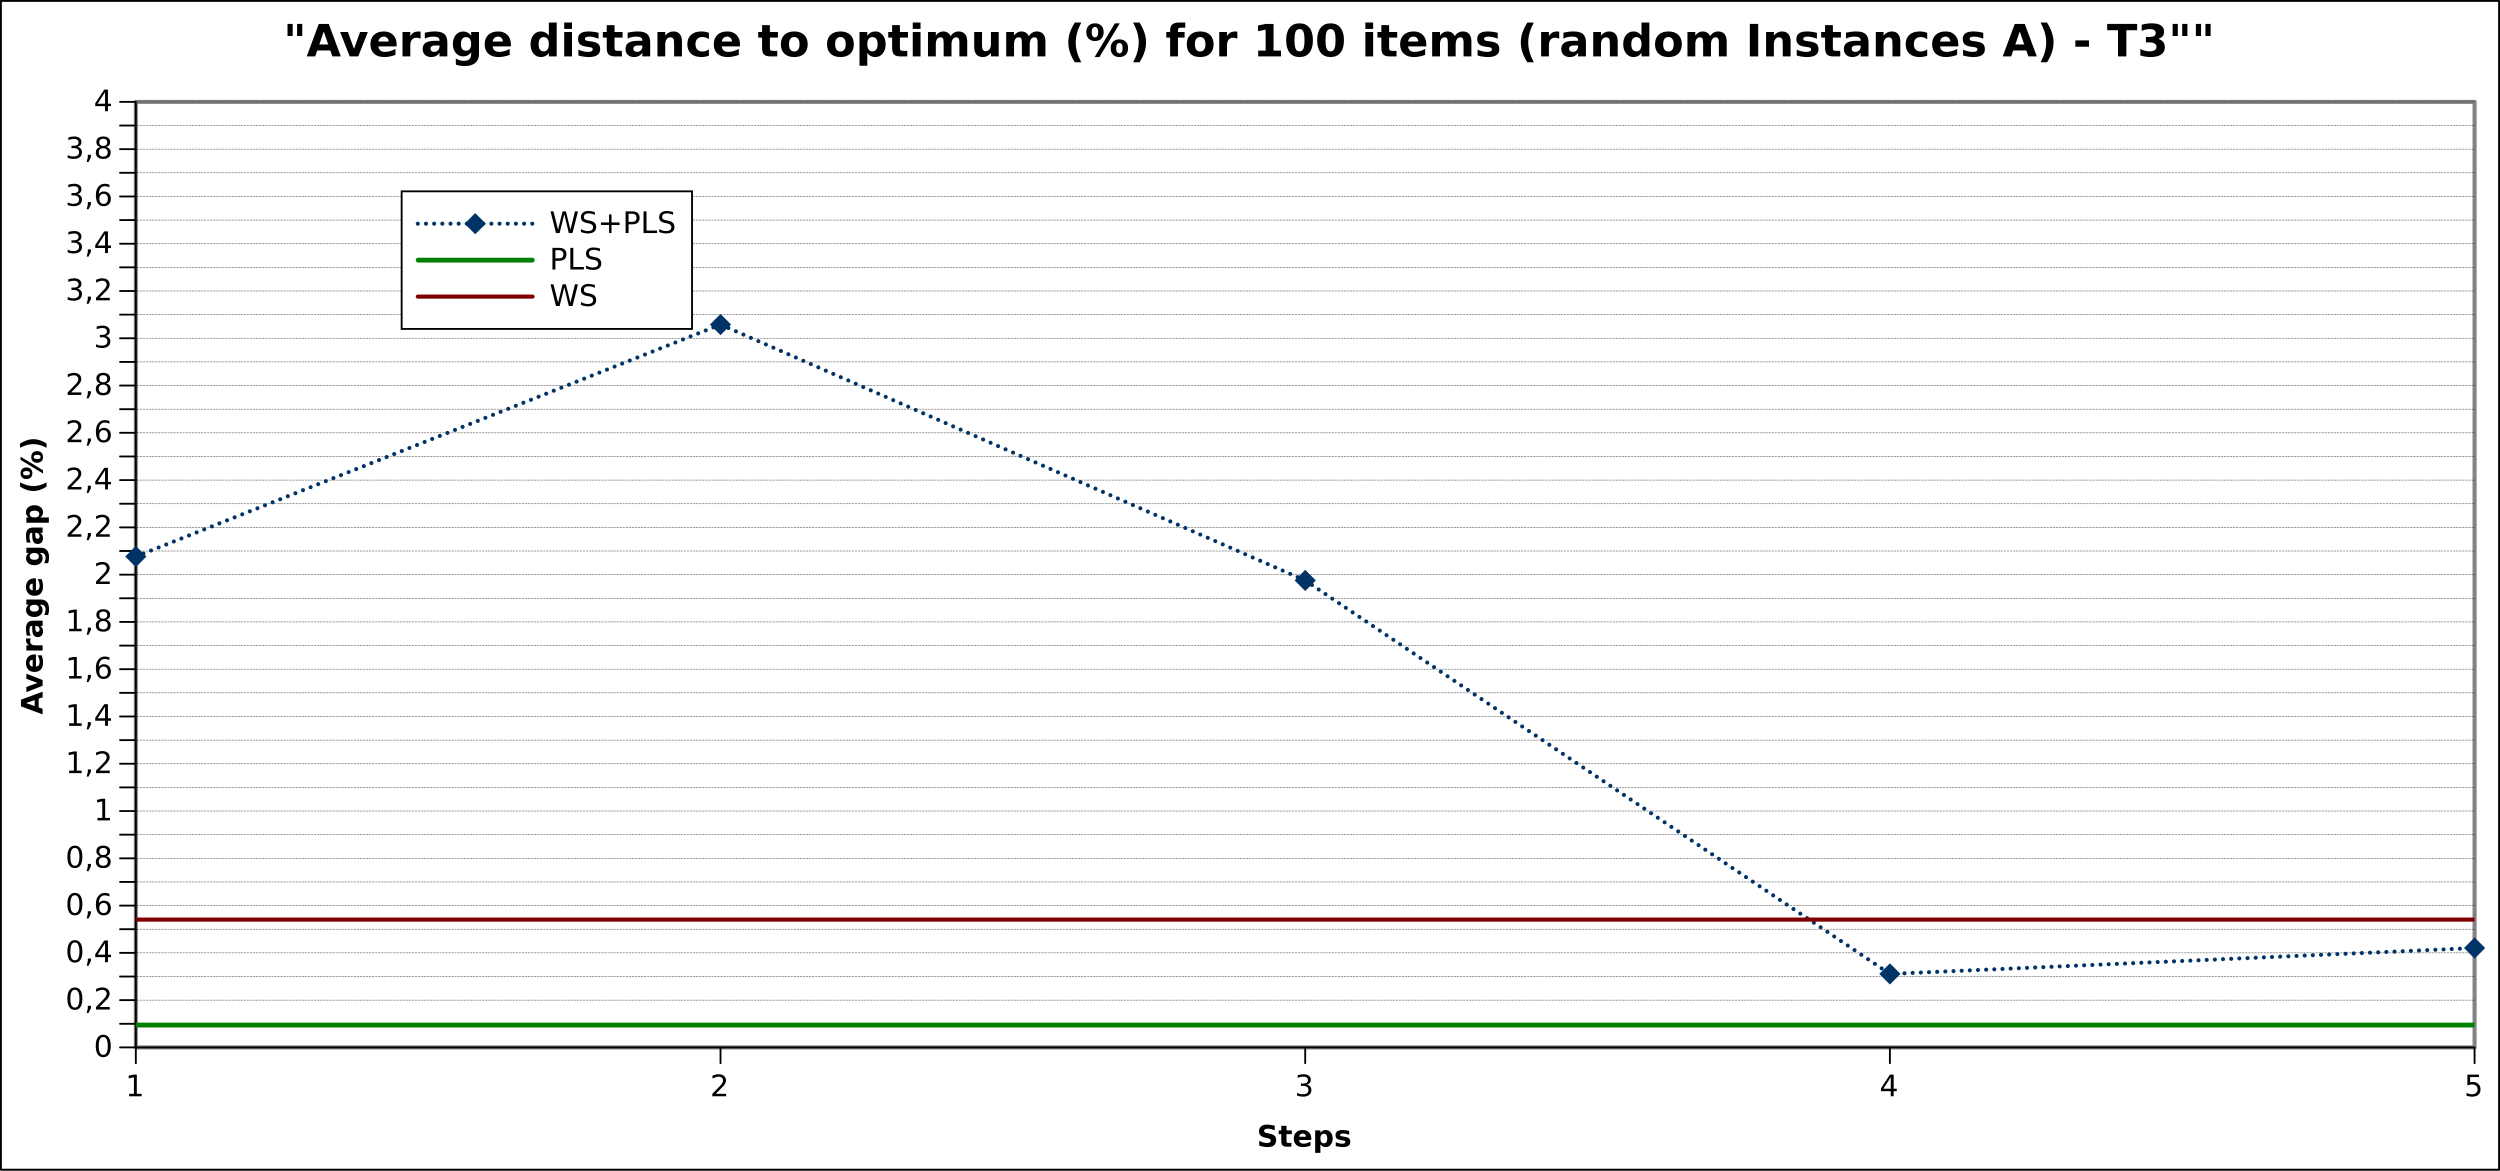 <?xml version="1.0" encoding="UTF-8"?>
<svg xmlns="http://www.w3.org/2000/svg" xmlns:xlink="http://www.w3.org/1999/xlink" width="672.75pt" height="315pt" viewBox="0 0 672.75 315" version="1.1">
<rect x="0" y="0" width="672.75" height="315" fill="#808080" stroke="none"/>
<defs>
<g>
<symbol overflow="visible" id="glyph0-0">
<path style="stroke:none;" d="M 0.406 1.422 L 0.406 -5.641 L 4.406 -5.641 L 4.406 1.422 Z M 0.844 0.969 L 3.953 0.969 L 3.953 -5.188 L 0.844 -5.188 Z M 0.844 0.969 "/>
</symbol>
<symbol overflow="visible" id="glyph0-1">
<path style="stroke:none;" d="M 1 -0.672 L 2.281 -0.672 L 2.281 -5.109 L 0.875 -4.828 L 0.875 -5.547 L 2.281 -5.828 L 3.062 -5.828 L 3.062 -0.672 L 4.359 -0.672 L 4.359 0 L 1 0 Z M 1 -0.672 "/>
</symbol>
<symbol overflow="visible" id="glyph0-2">
<path style="stroke:none;" d="M 1.531 -0.672 L 4.297 -0.672 L 4.297 0 L 0.594 0 L 0.594 -0.672 C 0.883 -0.973 1.289 -1.383 1.812 -1.906 C 2.332 -2.438 2.656 -2.773 2.781 -2.922 C 3.039 -3.203 3.219 -3.441 3.312 -3.641 C 3.414 -3.836 3.469 -4.031 3.469 -4.219 C 3.469 -4.531 3.359 -4.785 3.141 -4.984 C 2.922 -5.18 2.641 -5.281 2.297 -5.281 C 2.047 -5.281 1.781 -5.234 1.5 -5.141 C 1.227 -5.055 0.938 -4.926 0.625 -4.75 L 0.625 -5.547 C 0.945 -5.68 1.242 -5.781 1.516 -5.844 C 1.797 -5.906 2.051 -5.938 2.281 -5.938 C 2.883 -5.938 3.363 -5.785 3.719 -5.484 C 4.082 -5.18 4.266 -4.781 4.266 -4.281 C 4.266 -4.039 4.219 -3.812 4.125 -3.594 C 4.031 -3.375 3.867 -3.117 3.641 -2.828 C 3.566 -2.754 3.352 -2.535 3 -2.172 C 2.656 -1.816 2.164 -1.316 1.531 -0.672 Z M 1.531 -0.672 "/>
</symbol>
<symbol overflow="visible" id="glyph0-3">
<path style="stroke:none;" d="M 3.25 -3.141 C 3.625 -3.066 3.914 -2.898 4.125 -2.641 C 4.344 -2.391 4.453 -2.078 4.453 -1.703 C 4.453 -1.117 4.254 -0.672 3.859 -0.359 C 3.461 -0.047 2.898 0.109 2.172 0.109 C 1.922 0.109 1.664 0.082 1.406 0.031 C 1.156 -0.008 0.891 -0.078 0.609 -0.172 L 0.609 -0.938 C 0.828 -0.812 1.066 -0.711 1.328 -0.641 C 1.586 -0.578 1.859 -0.547 2.141 -0.547 C 2.641 -0.547 3.02 -0.645 3.281 -0.844 C 3.539 -1.039 3.672 -1.328 3.672 -1.703 C 3.672 -2.047 3.547 -2.312 3.297 -2.5 C 3.055 -2.695 2.723 -2.797 2.297 -2.797 L 1.625 -2.797 L 1.625 -3.438 L 2.328 -3.438 C 2.711 -3.438 3.008 -3.516 3.219 -3.672 C 3.426 -3.828 3.531 -4.051 3.531 -4.344 C 3.531 -4.645 3.422 -4.875 3.203 -5.031 C 2.992 -5.195 2.691 -5.281 2.297 -5.281 C 2.078 -5.281 1.844 -5.254 1.594 -5.203 C 1.352 -5.16 1.082 -5.086 0.781 -4.984 L 0.781 -5.688 C 1.082 -5.77 1.363 -5.832 1.625 -5.875 C 1.883 -5.914 2.133 -5.938 2.375 -5.938 C 2.969 -5.938 3.438 -5.801 3.781 -5.531 C 4.133 -5.258 4.312 -4.891 4.312 -4.422 C 4.312 -4.098 4.219 -3.828 4.031 -3.609 C 3.852 -3.391 3.594 -3.234 3.25 -3.141 Z M 3.25 -3.141 "/>
</symbol>
<symbol overflow="visible" id="glyph0-4">
<path style="stroke:none;" d="M 3.031 -5.141 L 1.031 -2.031 L 3.031 -2.031 Z M 2.812 -5.828 L 3.812 -5.828 L 3.812 -2.031 L 4.641 -2.031 L 4.641 -1.375 L 3.812 -1.375 L 3.812 0 L 3.031 0 L 3.031 -1.375 L 0.391 -1.375 L 0.391 -2.141 Z M 2.812 -5.828 "/>
</symbol>
<symbol overflow="visible" id="glyph0-5">
<path style="stroke:none;" d="M 0.859 -5.828 L 3.969 -5.828 L 3.969 -5.172 L 1.594 -5.172 L 1.594 -3.734 C 1.707 -3.773 1.82 -3.805 1.938 -3.828 C 2.051 -3.848 2.164 -3.859 2.281 -3.859 C 2.926 -3.859 3.438 -3.676 3.812 -3.312 C 4.195 -2.957 4.391 -2.477 4.391 -1.875 C 4.391 -1.25 4.191 -0.758 3.797 -0.406 C 3.41 -0.062 2.863 0.109 2.156 0.109 C 1.906 0.109 1.656 0.086 1.406 0.047 C 1.156 0.004 0.895 -0.055 0.625 -0.141 L 0.625 -0.938 C 0.852 -0.801 1.094 -0.703 1.344 -0.641 C 1.594 -0.578 1.859 -0.547 2.141 -0.547 C 2.586 -0.547 2.941 -0.664 3.203 -0.906 C 3.473 -1.145 3.609 -1.469 3.609 -1.875 C 3.609 -2.281 3.473 -2.598 3.203 -2.828 C 2.941 -3.066 2.586 -3.188 2.141 -3.188 C 1.93 -3.188 1.719 -3.16 1.5 -3.109 C 1.289 -3.066 1.078 -3 0.859 -2.906 Z M 0.859 -5.828 "/>
</symbol>
<symbol overflow="visible" id="glyph0-6">
<path style="stroke:none;" d="M 2.547 -5.312 C 2.141 -5.312 1.832 -5.109 1.625 -4.703 C 1.426 -4.305 1.328 -3.707 1.328 -2.906 C 1.328 -2.113 1.426 -1.516 1.625 -1.109 C 1.832 -0.711 2.141 -0.516 2.547 -0.516 C 2.953 -0.516 3.254 -0.711 3.453 -1.109 C 3.66 -1.516 3.766 -2.113 3.766 -2.906 C 3.766 -3.707 3.66 -4.305 3.453 -4.703 C 3.254 -5.109 2.953 -5.312 2.547 -5.312 Z M 2.547 -5.938 C 3.203 -5.938 3.703 -5.676 4.047 -5.156 C 4.391 -4.645 4.562 -3.895 4.562 -2.906 C 4.562 -1.926 4.391 -1.176 4.047 -0.656 C 3.703 -0.145 3.203 0.109 2.547 0.109 C 1.891 0.109 1.391 -0.145 1.047 -0.656 C 0.703 -1.176 0.531 -1.926 0.531 -2.906 C 0.531 -3.895 0.703 -4.645 1.047 -5.156 C 1.391 -5.676 1.891 -5.938 2.547 -5.938 Z M 2.547 -5.938 "/>
</symbol>
<symbol overflow="visible" id="glyph0-7">
<path style="stroke:none;" d="M 0.938 -1 L 1.766 -1 L 1.766 -0.328 L 1.125 0.938 L 0.625 0.938 L 0.938 -0.328 Z M 0.938 -1 "/>
</symbol>
<symbol overflow="visible" id="glyph0-8">
<path style="stroke:none;" d="M 2.641 -3.234 C 2.285 -3.234 2.004 -3.109 1.797 -2.859 C 1.586 -2.617 1.484 -2.289 1.484 -1.875 C 1.484 -1.457 1.586 -1.125 1.797 -0.875 C 2.004 -0.633 2.285 -0.516 2.641 -0.516 C 2.992 -0.516 3.273 -0.633 3.484 -0.875 C 3.691 -1.125 3.797 -1.457 3.797 -1.875 C 3.797 -2.289 3.691 -2.617 3.484 -2.859 C 3.273 -3.109 2.992 -3.234 2.641 -3.234 Z M 4.203 -5.703 L 4.203 -4.984 C 4.004 -5.078 3.805 -5.148 3.609 -5.203 C 3.41 -5.254 3.211 -5.281 3.016 -5.281 C 2.492 -5.281 2.094 -5.102 1.812 -4.75 C 1.539 -4.395 1.383 -3.863 1.344 -3.156 C 1.5 -3.383 1.691 -3.555 1.922 -3.672 C 2.148 -3.797 2.406 -3.859 2.688 -3.859 C 3.27 -3.859 3.734 -3.68 4.078 -3.328 C 4.422 -2.973 4.594 -2.488 4.594 -1.875 C 4.594 -1.27 4.414 -0.785 4.062 -0.422 C 3.707 -0.066 3.234 0.109 2.641 0.109 C 1.961 0.109 1.445 -0.145 1.094 -0.656 C 0.738 -1.176 0.562 -1.926 0.562 -2.906 C 0.562 -3.832 0.781 -4.566 1.219 -5.109 C 1.656 -5.66 2.242 -5.938 2.984 -5.938 C 3.18 -5.938 3.379 -5.914 3.578 -5.875 C 3.773 -5.844 3.984 -5.785 4.203 -5.703 Z M 4.203 -5.703 "/>
</symbol>
<symbol overflow="visible" id="glyph0-9">
<path style="stroke:none;" d="M 2.547 -2.766 C 2.172 -2.766 1.875 -2.664 1.656 -2.469 C 1.445 -2.27 1.344 -1.992 1.344 -1.641 C 1.344 -1.285 1.445 -1.008 1.656 -0.812 C 1.875 -0.613 2.172 -0.516 2.547 -0.516 C 2.922 -0.516 3.211 -0.613 3.422 -0.812 C 3.641 -1.02 3.75 -1.297 3.75 -1.641 C 3.75 -1.992 3.641 -2.27 3.422 -2.469 C 3.211 -2.664 2.922 -2.766 2.547 -2.766 Z M 1.75 -3.109 C 1.414 -3.191 1.156 -3.348 0.969 -3.578 C 0.781 -3.805 0.688 -4.086 0.688 -4.422 C 0.688 -4.891 0.848 -5.258 1.172 -5.531 C 1.504 -5.801 1.961 -5.938 2.547 -5.938 C 3.129 -5.938 3.582 -5.801 3.906 -5.531 C 4.238 -5.258 4.406 -4.891 4.406 -4.422 C 4.406 -4.086 4.312 -3.805 4.125 -3.578 C 3.938 -3.348 3.676 -3.191 3.344 -3.109 C 3.719 -3.016 4.008 -2.836 4.219 -2.578 C 4.438 -2.328 4.547 -2.016 4.547 -1.641 C 4.547 -1.078 4.375 -0.645 4.031 -0.344 C 3.688 -0.039 3.191 0.109 2.547 0.109 C 1.898 0.109 1.406 -0.039 1.062 -0.344 C 0.719 -0.645 0.547 -1.078 0.547 -1.641 C 0.547 -2.016 0.648 -2.328 0.859 -2.578 C 1.078 -2.836 1.375 -3.016 1.75 -3.109 Z M 1.469 -4.359 C 1.469 -4.055 1.562 -3.816 1.75 -3.641 C 1.938 -3.473 2.203 -3.391 2.547 -3.391 C 2.879 -3.391 3.141 -3.473 3.328 -3.641 C 3.523 -3.816 3.625 -4.055 3.625 -4.359 C 3.625 -4.66 3.523 -4.895 3.328 -5.062 C 3.141 -5.227 2.879 -5.312 2.547 -5.312 C 2.203 -5.312 1.938 -5.227 1.75 -5.062 C 1.562 -4.895 1.469 -4.66 1.469 -4.359 Z M 1.469 -4.359 "/>
</symbol>
<symbol overflow="visible" id="glyph0-10">
<path style="stroke:none;" d="M 0.266 -5.828 L 1.062 -5.828 L 2.297 -0.906 L 3.516 -5.828 L 4.406 -5.828 L 5.625 -0.906 L 6.844 -5.828 L 7.656 -5.828 L 6.188 0 L 5.188 0 L 3.969 -5.062 L 2.719 0 L 1.734 0 Z M 0.266 -5.828 "/>
</symbol>
<symbol overflow="visible" id="glyph0-11">
<path style="stroke:none;" d="M 4.281 -5.641 L 4.281 -4.875 C 3.977 -5.02 3.691 -5.125 3.422 -5.188 C 3.16 -5.258 2.91 -5.297 2.672 -5.297 C 2.234 -5.297 1.898 -5.211 1.672 -5.047 C 1.441 -4.879 1.328 -4.645 1.328 -4.344 C 1.328 -4.082 1.398 -3.883 1.547 -3.75 C 1.703 -3.625 2 -3.52 2.438 -3.438 L 2.906 -3.344 C 3.5 -3.227 3.938 -3.031 4.219 -2.75 C 4.5 -2.469 4.641 -2.086 4.641 -1.609 C 4.641 -1.047 4.445 -0.617 4.062 -0.328 C 3.688 -0.035 3.133 0.109 2.406 0.109 C 2.125 0.109 1.828 0.078 1.516 0.016 C 1.203 -0.047 0.879 -0.141 0.547 -0.266 L 0.547 -1.078 C 0.867 -0.891 1.18 -0.75 1.484 -0.656 C 1.797 -0.57 2.102 -0.531 2.406 -0.531 C 2.852 -0.531 3.195 -0.617 3.438 -0.797 C 3.688 -0.973 3.812 -1.223 3.812 -1.547 C 3.812 -1.836 3.723 -2.062 3.547 -2.219 C 3.367 -2.383 3.082 -2.508 2.688 -2.594 L 2.203 -2.688 C 1.609 -2.801 1.18 -2.984 0.922 -3.234 C 0.66 -3.484 0.531 -3.832 0.531 -4.281 C 0.531 -4.789 0.711 -5.191 1.078 -5.484 C 1.441 -5.785 1.941 -5.938 2.578 -5.938 C 2.848 -5.938 3.125 -5.91 3.406 -5.859 C 3.695 -5.816 3.988 -5.742 4.281 -5.641 Z M 4.281 -5.641 "/>
</symbol>
<symbol overflow="visible" id="glyph0-12">
<path style="stroke:none;" d="M 3.688 -5.016 L 3.688 -2.844 L 5.859 -2.844 L 5.859 -2.172 L 3.688 -2.172 L 3.688 0 L 3.031 0 L 3.031 -2.172 L 0.844 -2.172 L 0.844 -2.844 L 3.031 -2.844 L 3.031 -5.016 Z M 3.688 -5.016 "/>
</symbol>
<symbol overflow="visible" id="glyph0-13">
<path style="stroke:none;" d="M 1.578 -5.188 L 1.578 -3 L 2.562 -3 C 2.938 -3 3.223 -3.094 3.422 -3.281 C 3.617 -3.469 3.719 -3.738 3.719 -4.094 C 3.719 -4.438 3.617 -4.703 3.422 -4.891 C 3.223 -5.086 2.938 -5.188 2.562 -5.188 Z M 0.781 -5.828 L 2.562 -5.828 C 3.219 -5.828 3.711 -5.68 4.047 -5.391 C 4.379 -5.098 4.547 -4.664 4.547 -4.094 C 4.547 -3.52 4.379 -3.082 4.047 -2.781 C 3.711 -2.488 3.219 -2.344 2.562 -2.344 L 1.578 -2.344 L 1.578 0 L 0.781 0 Z M 0.781 -5.828 "/>
</symbol>
<symbol overflow="visible" id="glyph0-14">
<path style="stroke:none;" d="M 0.781 -5.828 L 1.578 -5.828 L 1.578 -0.672 L 4.422 -0.672 L 4.422 0 L 0.781 0 Z M 0.781 -5.828 "/>
</symbol>
<symbol overflow="visible" id="glyph1-0">
<path style="stroke:none;" d="M 0.406 1.422 L 0.406 -5.641 L 4.406 -5.641 L 4.406 1.422 Z M 0.844 0.969 L 3.953 0.969 L 3.953 -5.188 L 0.844 -5.188 Z M 0.844 0.969 "/>
</symbol>
<symbol overflow="visible" id="glyph1-1">
<path style="stroke:none;" d="M 4.797 -5.656 L 4.797 -4.422 C 4.473 -4.555 4.16 -4.66 3.859 -4.734 C 3.555 -4.805 3.27 -4.844 3 -4.844 C 2.633 -4.844 2.363 -4.789 2.188 -4.688 C 2.02 -4.594 1.938 -4.441 1.938 -4.234 C 1.938 -4.078 1.992 -3.957 2.109 -3.875 C 2.223 -3.789 2.438 -3.719 2.75 -3.656 L 3.391 -3.516 C 4.035 -3.391 4.492 -3.191 4.766 -2.922 C 5.035 -2.66 5.172 -2.285 5.172 -1.797 C 5.172 -1.148 4.977 -0.672 4.594 -0.359 C 4.219 -0.047 3.641 0.109 2.859 0.109 C 2.484 0.109 2.109 0.07 1.734 0 C 1.367 -0.062 1 -0.164 0.625 -0.312 L 0.625 -1.578 C 1 -1.379 1.359 -1.227 1.703 -1.125 C 2.055 -1.031 2.395 -0.984 2.719 -0.984 C 3.039 -0.984 3.289 -1.035 3.469 -1.141 C 3.645 -1.254 3.734 -1.41 3.734 -1.609 C 3.734 -1.797 3.672 -1.938 3.547 -2.031 C 3.43 -2.133 3.195 -2.223 2.844 -2.297 L 2.266 -2.422 C 1.68 -2.547 1.254 -2.742 0.984 -3.016 C 0.711 -3.297 0.578 -3.664 0.578 -4.125 C 0.578 -4.707 0.766 -5.156 1.141 -5.469 C 1.516 -5.781 2.051 -5.938 2.75 -5.938 C 3.07 -5.938 3.398 -5.91 3.734 -5.859 C 4.078 -5.816 4.43 -5.75 4.797 -5.656 Z M 4.797 -5.656 "/>
</symbol>
<symbol overflow="visible" id="glyph1-2">
<path style="stroke:none;" d="M 2.203 -5.625 L 2.203 -4.375 L 3.641 -4.375 L 3.641 -3.375 L 2.203 -3.375 L 2.203 -1.516 C 2.203 -1.316 2.238 -1.18 2.312 -1.109 C 2.395 -1.035 2.555 -1 2.797 -1 L 3.516 -1 L 3.516 0 L 2.328 0 C 1.773 0 1.379 -0.113 1.141 -0.344 C 0.91 -0.57 0.797 -0.961 0.797 -1.516 L 0.797 -3.375 L 0.109 -3.375 L 0.109 -4.375 L 0.797 -4.375 L 0.797 -5.625 Z M 2.203 -5.625 "/>
</symbol>
<symbol overflow="visible" id="glyph1-3">
<path style="stroke:none;" d="M 5.047 -2.203 L 5.047 -1.797 L 1.766 -1.797 C 1.805 -1.473 1.926 -1.227 2.125 -1.062 C 2.332 -0.895 2.617 -0.812 2.984 -0.812 C 3.273 -0.812 3.57 -0.852 3.875 -0.938 C 4.188 -1.031 4.504 -1.164 4.828 -1.344 L 4.828 -0.266 C 4.504 -0.141 4.176 -0.047 3.844 0.016 C 3.508 0.078 3.176 0.109 2.844 0.109 C 2.051 0.109 1.438 -0.086 1 -0.484 C 0.562 -0.891 0.344 -1.457 0.344 -2.188 C 0.344 -2.895 0.555 -3.453 0.984 -3.859 C 1.422 -4.273 2.016 -4.484 2.766 -4.484 C 3.453 -4.484 4.004 -4.273 4.422 -3.859 C 4.836 -3.441 5.047 -2.891 5.047 -2.203 Z M 3.609 -2.672 C 3.609 -2.93 3.531 -3.141 3.375 -3.297 C 3.219 -3.461 3.016 -3.547 2.766 -3.547 C 2.492 -3.547 2.27 -3.469 2.094 -3.312 C 1.926 -3.164 1.82 -2.953 1.781 -2.672 Z M 3.609 -2.672 "/>
</symbol>
<symbol overflow="visible" id="glyph1-4">
<path style="stroke:none;" d="M 2.078 -0.641 L 2.078 1.672 L 0.672 1.672 L 0.672 -4.375 L 2.078 -4.375 L 2.078 -3.734 C 2.266 -3.992 2.473 -4.18 2.703 -4.297 C 2.941 -4.422 3.211 -4.484 3.516 -4.484 C 4.055 -4.484 4.5 -4.27 4.844 -3.844 C 5.195 -3.414 5.375 -2.863 5.375 -2.188 C 5.375 -1.508 5.195 -0.957 4.844 -0.531 C 4.5 -0.102 4.055 0.109 3.516 0.109 C 3.211 0.109 2.941 0.051 2.703 -0.062 C 2.473 -0.188 2.266 -0.379 2.078 -0.641 Z M 3 -3.469 C 2.695 -3.469 2.469 -3.359 2.312 -3.141 C 2.156 -2.922 2.078 -2.602 2.078 -2.188 C 2.078 -1.77 2.156 -1.453 2.312 -1.234 C 2.469 -1.016 2.695 -0.906 3 -0.906 C 3.301 -0.906 3.531 -1.016 3.688 -1.234 C 3.844 -1.453 3.922 -1.77 3.922 -2.188 C 3.922 -2.602 3.844 -2.922 3.688 -3.141 C 3.531 -3.359 3.301 -3.469 3 -3.469 Z M 3 -3.469 "/>
</symbol>
<symbol overflow="visible" id="glyph1-5">
<path style="stroke:none;" d="M 4.094 -4.234 L 4.094 -3.172 C 3.789 -3.297 3.5 -3.391 3.219 -3.453 C 2.945 -3.516 2.688 -3.547 2.438 -3.547 C 2.164 -3.547 1.969 -3.516 1.844 -3.453 C 1.719 -3.391 1.656 -3.285 1.656 -3.141 C 1.656 -3.035 1.703 -2.953 1.797 -2.891 C 1.891 -2.828 2.066 -2.781 2.328 -2.75 L 2.562 -2.719 C 3.281 -2.625 3.766 -2.473 4.016 -2.266 C 4.266 -2.055 4.391 -1.734 4.391 -1.297 C 4.391 -0.828 4.219 -0.473 3.875 -0.234 C 3.531 -0.004 3.016 0.109 2.328 0.109 C 2.035 0.109 1.734 0.082 1.422 0.031 C 1.117 -0.008 0.805 -0.07 0.484 -0.156 L 0.484 -1.219 C 0.766 -1.082 1.051 -0.977 1.344 -0.906 C 1.633 -0.844 1.93 -0.812 2.234 -0.812 C 2.504 -0.812 2.707 -0.848 2.844 -0.922 C 2.988 -1.004 3.062 -1.117 3.062 -1.266 C 3.062 -1.391 3.008 -1.484 2.906 -1.547 C 2.812 -1.609 2.625 -1.656 2.344 -1.688 L 2.094 -1.719 C 1.477 -1.801 1.047 -1.945 0.797 -2.156 C 0.547 -2.363 0.422 -2.68 0.422 -3.109 C 0.422 -3.578 0.578 -3.922 0.891 -4.141 C 1.211 -4.367 1.703 -4.484 2.359 -4.484 C 2.609 -4.484 2.875 -4.461 3.156 -4.422 C 3.445 -4.379 3.758 -4.316 4.094 -4.234 Z M 4.094 -4.234 "/>
</symbol>
<symbol overflow="visible" id="glyph2-0">
<path style="stroke:none;" d="M 1.422 -0.406 L -5.641 -0.406 L -5.641 -4.406 L 1.422 -4.406 Z M 0.969 -0.844 L 0.969 -3.953 L -5.188 -3.953 L -5.188 -0.844 Z M 0.969 -0.844 "/>
</symbol>
<symbol overflow="visible" id="glyph2-1">
<path style="stroke:none;" d="M -1.062 -4.281 L -1.062 -1.922 L 0 -1.547 L 0 -0.047 L -5.828 -2.203 L -5.828 -4 L 0 -6.156 L 0 -4.641 Z M -2.141 -2.297 L -2.141 -3.891 L -4.469 -3.094 Z M -2.141 -2.297 "/>
</symbol>
<symbol overflow="visible" id="glyph2-2">
<path style="stroke:none;" d="M -4.375 -0.125 L -4.375 -1.516 L -1.359 -2.609 L -4.375 -3.703 L -4.375 -5.094 L 0 -3.375 L 0 -1.844 Z M -4.375 -0.125 "/>
</symbol>
<symbol overflow="visible" id="glyph2-3">
<path style="stroke:none;" d="M -2.203 -5.047 L -1.797 -5.047 L -1.797 -1.766 C -1.473 -1.805 -1.227 -1.926 -1.062 -2.125 C -0.895 -2.332 -0.812 -2.617 -0.812 -2.984 C -0.812 -3.273 -0.852 -3.57 -0.938 -3.875 C -1.031 -4.188 -1.164 -4.504 -1.344 -4.828 L -0.266 -4.828 C -0.141 -4.504 -0.047 -4.176 0.016 -3.844 C 0.078 -3.508 0.109 -3.176 0.109 -2.844 C 0.109 -2.051 -0.086 -1.438 -0.484 -1 C -0.891 -0.562 -1.457 -0.344 -2.188 -0.344 C -2.895 -0.344 -3.453 -0.555 -3.859 -0.984 C -4.273 -1.422 -4.484 -2.016 -4.484 -2.766 C -4.484 -3.453 -4.273 -4.004 -3.859 -4.422 C -3.441 -4.836 -2.891 -5.047 -2.203 -5.047 Z M -2.672 -3.609 C -2.93 -3.609 -3.141 -3.531 -3.297 -3.375 C -3.461 -3.219 -3.547 -3.016 -3.547 -2.766 C -3.547 -2.492 -3.469 -2.27 -3.312 -2.094 C -3.164 -1.926 -2.953 -1.82 -2.672 -1.781 Z M -2.672 -3.609 "/>
</symbol>
<symbol overflow="visible" id="glyph2-4">
<path style="stroke:none;" d="M -3.188 -3.922 C -3.238 -3.797 -3.281 -3.672 -3.312 -3.547 C -3.344 -3.43 -3.359 -3.312 -3.359 -3.188 C -3.359 -2.832 -3.238 -2.555 -3 -2.359 C -2.77 -2.172 -2.441 -2.078 -2.016 -2.078 L 0 -2.078 L 0 -0.672 L -4.375 -0.672 L -4.375 -2.078 L -3.656 -2.078 C -3.945 -2.254 -4.156 -2.457 -4.281 -2.688 C -4.414 -2.926 -4.484 -3.207 -4.484 -3.531 C -4.484 -3.57 -4.477 -3.617 -4.469 -3.672 C -4.469 -3.734 -4.461 -3.816 -4.453 -3.922 Z M -3.188 -3.922 "/>
</symbol>
<symbol overflow="visible" id="glyph2-5">
<path style="stroke:none;" d="M -1.969 -2.641 C -1.969 -2.348 -1.914 -2.125 -1.812 -1.969 C -1.719 -1.82 -1.578 -1.75 -1.391 -1.75 C -1.211 -1.75 -1.07 -1.805 -0.969 -1.922 C -0.863 -2.047 -0.812 -2.211 -0.812 -2.422 C -0.812 -2.691 -0.906 -2.914 -1.094 -3.094 C -1.289 -3.27 -1.531 -3.359 -1.812 -3.359 L -1.969 -3.359 Z M -2.5 -4.766 L 0 -4.766 L 0 -3.359 L -0.656 -3.359 C -0.383 -3.172 -0.188 -2.957 -0.062 -2.719 C 0.051 -2.488 0.109 -2.207 0.109 -1.875 C 0.109 -1.414 -0.02 -1.047 -0.281 -0.766 C -0.551 -0.484 -0.895 -0.344 -1.312 -0.344 C -1.82 -0.344 -2.195 -0.52 -2.438 -0.875 C -2.676 -1.227 -2.797 -1.781 -2.797 -2.531 L -2.797 -3.359 L -2.906 -3.359 C -3.133 -3.359 -3.297 -3.27 -3.391 -3.094 C -3.492 -2.926 -3.547 -2.656 -3.547 -2.281 C -3.547 -1.977 -3.516 -1.695 -3.453 -1.438 C -3.398 -1.188 -3.312 -0.953 -3.188 -0.734 L -4.266 -0.734 C -4.336 -1.023 -4.391 -1.32 -4.422 -1.625 C -4.461 -1.926 -4.484 -2.227 -4.484 -2.531 C -4.484 -3.32 -4.328 -3.891 -4.016 -4.234 C -3.703 -4.586 -3.195 -4.766 -2.5 -4.766 Z M -2.5 -4.766 "/>
</symbol>
<symbol overflow="visible" id="glyph2-6">
<path style="stroke:none;" d="M -0.75 -3.656 C -0.488 -3.457 -0.297 -3.242 -0.172 -3.016 C -0.055 -2.785 0 -2.516 0 -2.203 C 0 -1.672 -0.207 -1.227 -0.625 -0.875 C -1.051 -0.531 -1.586 -0.359 -2.234 -0.359 C -2.891 -0.359 -3.426 -0.531 -3.844 -0.875 C -4.258 -1.227 -4.469 -1.672 -4.469 -2.203 C -4.469 -2.516 -4.406 -2.785 -4.281 -3.016 C -4.164 -3.242 -3.984 -3.457 -3.734 -3.656 L -4.375 -3.656 L -4.375 -5.062 L -0.438 -5.062 C 0.258 -5.062 0.797 -4.836 1.172 -4.391 C 1.547 -3.941 1.734 -3.297 1.734 -2.453 C 1.734 -2.18 1.711 -1.914 1.672 -1.656 C 1.629 -1.406 1.562 -1.148 1.469 -0.891 L 0.391 -0.891 C 0.523 -1.141 0.625 -1.379 0.688 -1.609 C 0.758 -1.848 0.797 -2.086 0.797 -2.328 C 0.797 -2.785 0.695 -3.117 0.5 -3.328 C 0.301 -3.547 -0.008 -3.656 -0.438 -3.656 Z M -3.469 -2.734 C -3.469 -2.441 -3.359 -2.211 -3.141 -2.047 C -2.93 -1.891 -2.629 -1.812 -2.234 -1.812 C -1.836 -1.812 -1.535 -1.891 -1.328 -2.047 C -1.117 -2.203 -1.016 -2.43 -1.016 -2.734 C -1.016 -3.023 -1.117 -3.25 -1.328 -3.406 C -1.547 -3.57 -1.848 -3.656 -2.234 -3.656 C -2.629 -3.656 -2.93 -3.57 -3.141 -3.406 C -3.359 -3.25 -3.469 -3.023 -3.469 -2.734 Z M -3.469 -2.734 "/>
</symbol>
<symbol overflow="visible" id="glyph2-7">
<path style="stroke:none;" d=""/>
</symbol>
<symbol overflow="visible" id="glyph2-8">
<path style="stroke:none;" d="M -0.641 -2.078 L 1.672 -2.078 L 1.672 -0.672 L -4.375 -0.672 L -4.375 -2.078 L -3.734 -2.078 C -3.992 -2.266 -4.18 -2.473 -4.297 -2.703 C -4.422 -2.941 -4.484 -3.211 -4.484 -3.516 C -4.484 -4.055 -4.27 -4.5 -3.844 -4.844 C -3.414 -5.195 -2.863 -5.375 -2.188 -5.375 C -1.508 -5.375 -0.957 -5.195 -0.531 -4.844 C -0.102 -4.5 0.109 -4.055 0.109 -3.516 C 0.109 -3.211 0.051 -2.941 -0.062 -2.703 C -0.188 -2.473 -0.379 -2.266 -0.641 -2.078 Z M -3.469 -3 C -3.469 -2.695 -3.359 -2.469 -3.141 -2.312 C -2.922 -2.156 -2.602 -2.078 -2.188 -2.078 C -1.77 -2.078 -1.453 -2.156 -1.234 -2.312 C -1.016 -2.469 -0.906 -2.695 -0.906 -3 C -0.906 -3.301 -1.016 -3.531 -1.234 -3.688 C -1.453 -3.844 -1.77 -3.922 -2.188 -3.922 C -2.602 -3.922 -2.922 -3.844 -3.141 -3.688 C -3.359 -3.531 -3.469 -3.301 -3.469 -3 Z M -3.469 -3 "/>
</symbol>
<symbol overflow="visible" id="glyph2-9">
<path style="stroke:none;" d="M 1.062 -3.016 L 1.062 -1.859 C 0.414 -1.461 -0.195 -1.164 -0.781 -0.969 C -1.363 -0.781 -1.938 -0.688 -2.5 -0.688 C -3.07 -0.688 -3.648 -0.781 -4.234 -0.969 C -4.816 -1.164 -5.43 -1.461 -6.078 -1.859 L -6.078 -3.016 C -5.453 -2.68 -4.844 -2.43 -4.25 -2.266 C -3.664 -2.098 -3.086 -2.016 -2.516 -2.016 C -1.941 -2.016 -1.359 -2.098 -0.766 -2.266 C -0.172 -2.43 0.438 -2.68 1.062 -3.016 Z M 1.062 -3.016 "/>
</symbol>
<symbol overflow="visible" id="glyph2-10">
<path style="stroke:none;" d="M -2.406 -6.203 C -2.406 -6.016 -2.32 -5.867 -2.156 -5.766 C -2 -5.672 -1.773 -5.625 -1.484 -5.625 C -1.18 -5.625 -0.945 -5.672 -0.781 -5.766 C -0.625 -5.867 -0.547 -6.016 -0.547 -6.203 C -0.547 -6.391 -0.625 -6.531 -0.781 -6.625 C -0.945 -6.727 -1.18 -6.781 -1.484 -6.781 C -1.773 -6.781 -2 -6.727 -2.156 -6.625 C -2.32 -6.531 -2.406 -6.391 -2.406 -6.203 Z M -3.062 -6.203 C -3.062 -6.68 -2.922 -7.062 -2.641 -7.344 C -2.359 -7.625 -1.973 -7.766 -1.484 -7.766 C -0.992 -7.766 -0.602 -7.625 -0.312 -7.344 C -0.031 -7.062 0.109 -6.68 0.109 -6.203 C 0.109 -5.711 -0.031 -5.328 -0.312 -5.047 C -0.602 -4.773 -0.992 -4.641 -1.484 -4.641 C -1.973 -4.641 -2.359 -4.773 -2.641 -5.047 C -2.922 -5.328 -3.062 -5.711 -3.062 -6.203 Z M 0.109 -2.625 L 0.109 -1.75 L -5.938 -5.406 L -5.938 -6.266 Z M -5.938 -1.812 C -5.938 -2.301 -5.797 -2.68 -5.516 -2.953 C -5.234 -3.234 -4.848 -3.375 -4.359 -3.375 C -3.859 -3.375 -3.469 -3.234 -3.188 -2.953 C -2.906 -2.68 -2.766 -2.301 -2.766 -1.812 C -2.766 -1.332 -2.906 -0.953 -3.188 -0.672 C -3.469 -0.398 -3.859 -0.266 -4.359 -0.266 C -4.848 -0.266 -5.234 -0.398 -5.516 -0.672 C -5.797 -0.953 -5.938 -1.332 -5.938 -1.812 Z M -5.281 -1.812 C -5.281 -1.625 -5.195 -1.477 -5.031 -1.375 C -4.875 -1.281 -4.648 -1.234 -4.359 -1.234 C -4.055 -1.234 -3.82 -1.281 -3.656 -1.375 C -3.5 -1.477 -3.422 -1.625 -3.422 -1.812 C -3.422 -2 -3.5 -2.145 -3.656 -2.25 C -3.82 -2.352 -4.055 -2.406 -4.359 -2.406 C -4.648 -2.406 -4.875 -2.352 -5.031 -2.25 C -5.195 -2.145 -5.281 -2 -5.281 -1.812 Z M -5.281 -1.812 "/>
</symbol>
<symbol overflow="visible" id="glyph2-11">
<path style="stroke:none;" d="M 1.062 -0.641 C 0.438 -0.973 -0.172 -1.223 -0.766 -1.391 C -1.359 -1.555 -1.941 -1.641 -2.516 -1.641 C -3.086 -1.641 -3.664 -1.555 -4.25 -1.391 C -4.844 -1.223 -5.453 -0.973 -6.078 -0.641 L -6.078 -1.797 C -5.43 -2.191 -4.816 -2.484 -4.234 -2.672 C -3.648 -2.867 -3.07 -2.969 -2.5 -2.969 C -1.938 -2.969 -1.363 -2.875 -0.781 -2.688 C -0.195 -2.5 0.414 -2.203 1.062 -1.797 Z M 1.062 -0.641 "/>
</symbol>
<symbol overflow="visible" id="glyph3-0">
<path style="stroke:none;" d="M 0.594 2.125 L 0.594 -8.469 L 6.594 -8.469 L 6.594 2.125 Z M 1.266 1.453 L 5.938 1.453 L 5.938 -7.781 L 1.266 -7.781 Z M 1.266 1.453 "/>
</symbol>
<symbol overflow="visible" id="glyph3-1">
<path style="stroke:none;" d="M 5.109 -8.75 L 5.109 -5.5 L 3.719 -5.5 L 3.719 -8.75 Z M 2.531 -8.75 L 2.531 -5.5 L 1.141 -5.5 L 1.141 -8.75 Z M 2.531 -8.75 "/>
</symbol>
<symbol overflow="visible" id="glyph3-2">
<path style="stroke:none;" d="M 6.406 -1.594 L 2.891 -1.594 L 2.328 0 L 0.062 0 L 3.297 -8.75 L 5.984 -8.75 L 9.234 0 L 6.969 0 Z M 3.453 -3.219 L 5.844 -3.219 L 4.641 -6.703 Z M 3.453 -3.219 "/>
</symbol>
<symbol overflow="visible" id="glyph3-3">
<path style="stroke:none;" d="M 0.188 -6.562 L 2.281 -6.562 L 3.922 -2.031 L 5.547 -6.562 L 7.641 -6.562 L 5.062 0 L 2.766 0 Z M 0.188 -6.562 "/>
</symbol>
<symbol overflow="visible" id="glyph3-4">
<path style="stroke:none;" d="M 7.562 -3.297 L 7.562 -2.703 L 2.656 -2.703 C 2.707 -2.211 2.883 -1.844 3.188 -1.594 C 3.488 -1.344 3.914 -1.219 4.469 -1.219 C 4.906 -1.219 5.352 -1.285 5.812 -1.422 C 6.281 -1.555 6.758 -1.754 7.25 -2.016 L 7.25 -0.406 C 6.75 -0.219 6.25 -0.078 5.75 0.016 C 5.258 0.117 4.766 0.172 4.266 0.172 C 3.078 0.172 2.156 -0.129 1.5 -0.734 C 0.844 -1.336 0.516 -2.188 0.516 -3.281 C 0.516 -4.344 0.836 -5.18 1.484 -5.797 C 2.129 -6.41 3.02 -6.719 4.156 -6.719 C 5.188 -6.719 6.008 -6.406 6.625 -5.781 C 7.25 -5.164 7.562 -4.336 7.562 -3.297 Z M 5.406 -4 C 5.406 -4.395 5.285 -4.711 5.047 -4.953 C 4.816 -5.203 4.516 -5.328 4.141 -5.328 C 3.734 -5.328 3.398 -5.211 3.141 -4.984 C 2.891 -4.754 2.734 -4.426 2.672 -4 Z M 5.406 -4 "/>
</symbol>
<symbol overflow="visible" id="glyph3-5">
<path style="stroke:none;" d="M 5.891 -4.781 C 5.703 -4.863 5.516 -4.926 5.328 -4.969 C 5.148 -5.008 4.969 -5.031 4.781 -5.031 C 4.25 -5.031 3.836 -4.852 3.547 -4.5 C 3.254 -4.156 3.109 -3.664 3.109 -3.031 L 3.109 0 L 1.016 0 L 1.016 -6.562 L 3.109 -6.562 L 3.109 -5.484 C 3.379 -5.91 3.688 -6.223 4.031 -6.422 C 4.383 -6.617 4.805 -6.719 5.297 -6.719 C 5.359 -6.719 5.43 -6.711 5.516 -6.703 C 5.598 -6.703 5.719 -6.691 5.875 -6.672 Z M 5.891 -4.781 "/>
</symbol>
<symbol overflow="visible" id="glyph3-6">
<path style="stroke:none;" d="M 3.953 -2.953 C 3.516 -2.953 3.18 -2.879 2.953 -2.734 C 2.734 -2.586 2.625 -2.367 2.625 -2.078 C 2.625 -1.805 2.711 -1.594 2.891 -1.438 C 3.078 -1.289 3.328 -1.219 3.641 -1.219 C 4.035 -1.219 4.367 -1.359 4.641 -1.641 C 4.91 -1.93 5.047 -2.289 5.047 -2.719 L 5.047 -2.953 Z M 7.156 -3.75 L 7.156 0 L 5.047 0 L 5.047 -0.969 C 4.766 -0.57 4.445 -0.281 4.094 -0.094 C 3.738 0.082 3.312 0.172 2.812 0.172 C 2.125 0.172 1.566 -0.023 1.141 -0.422 C 0.723 -0.816 0.516 -1.332 0.516 -1.969 C 0.516 -2.738 0.781 -3.301 1.312 -3.656 C 1.844 -4.02 2.672 -4.203 3.797 -4.203 L 5.047 -4.203 L 5.047 -4.359 C 5.047 -4.691 4.91 -4.938 4.641 -5.094 C 4.379 -5.25 3.973 -5.328 3.422 -5.328 C 2.973 -5.328 2.555 -5.281 2.172 -5.188 C 1.785 -5.102 1.426 -4.969 1.094 -4.781 L 1.094 -6.391 C 1.539 -6.492 1.988 -6.57 2.438 -6.625 C 2.895 -6.688 3.348 -6.719 3.797 -6.719 C 4.984 -6.719 5.836 -6.484 6.359 -6.016 C 6.891 -5.555 7.156 -4.801 7.156 -3.75 Z M 7.156 -3.75 "/>
</symbol>
<symbol overflow="visible" id="glyph3-7">
<path style="stroke:none;" d="M 5.469 -1.109 C 5.188 -0.734 4.867 -0.453 4.516 -0.266 C 4.172 -0.086 3.77 0 3.312 0 C 2.508 0 1.848 -0.312 1.328 -0.938 C 0.805 -1.57 0.547 -2.379 0.547 -3.359 C 0.547 -4.336 0.805 -5.141 1.328 -5.766 C 1.848 -6.391 2.508 -6.703 3.312 -6.703 C 3.77 -6.703 4.172 -6.613 4.516 -6.438 C 4.867 -6.258 5.188 -5.977 5.469 -5.594 L 5.469 -6.562 L 7.578 -6.562 L 7.578 -0.656 C 7.578 0.395 7.242 1.195 6.578 1.75 C 5.91 2.312 4.945 2.594 3.688 2.594 C 3.281 2.594 2.883 2.562 2.5 2.5 C 2.113 2.438 1.727 2.336 1.344 2.203 L 1.344 0.578 C 1.707 0.785 2.066 0.941 2.422 1.047 C 2.773 1.148 3.129 1.203 3.484 1.203 C 4.172 1.203 4.672 1.051 4.984 0.75 C 5.305 0.445 5.469 -0.02 5.469 -0.656 Z M 4.094 -5.203 C 3.656 -5.203 3.316 -5.039 3.078 -4.719 C 2.836 -4.395 2.719 -3.941 2.719 -3.359 C 2.719 -2.754 2.832 -2.297 3.062 -1.984 C 3.301 -1.68 3.645 -1.531 4.094 -1.531 C 4.531 -1.531 4.867 -1.688 5.109 -2 C 5.348 -2.32 5.469 -2.773 5.469 -3.359 C 5.469 -3.941 5.348 -4.395 5.109 -4.719 C 4.867 -5.039 4.531 -5.203 4.094 -5.203 Z M 4.094 -5.203 "/>
</symbol>
<symbol overflow="visible" id="glyph3-8">
<path style="stroke:none;" d=""/>
</symbol>
<symbol overflow="visible" id="glyph3-9">
<path style="stroke:none;" d="M 5.469 -5.609 L 5.469 -9.125 L 7.578 -9.125 L 7.578 0 L 5.469 0 L 5.469 -0.953 C 5.188 -0.566 4.867 -0.281 4.516 -0.094 C 4.172 0.082 3.77 0.172 3.312 0.172 C 2.5 0.172 1.832 -0.148 1.312 -0.797 C 0.801 -1.441 0.547 -2.27 0.547 -3.281 C 0.547 -4.289 0.801 -5.113 1.312 -5.75 C 1.832 -6.395 2.5 -6.719 3.312 -6.719 C 3.758 -6.719 4.16 -6.625 4.516 -6.438 C 4.867 -6.258 5.188 -5.984 5.469 -5.609 Z M 4.094 -1.359 C 4.539 -1.359 4.879 -1.52 5.109 -1.844 C 5.348 -2.176 5.469 -2.656 5.469 -3.281 C 5.469 -3.906 5.348 -4.379 5.109 -4.703 C 4.879 -5.035 4.539 -5.203 4.094 -5.203 C 3.645 -5.203 3.301 -5.035 3.062 -4.703 C 2.832 -4.379 2.719 -3.906 2.719 -3.281 C 2.719 -2.656 2.832 -2.176 3.062 -1.844 C 3.301 -1.52 3.645 -1.359 4.094 -1.359 Z M 4.094 -1.359 "/>
</symbol>
<symbol overflow="visible" id="glyph3-10">
<path style="stroke:none;" d="M 1.016 -6.562 L 3.109 -6.562 L 3.109 0 L 1.016 0 Z M 1.016 -9.125 L 3.109 -9.125 L 3.109 -7.406 L 1.016 -7.406 Z M 1.016 -9.125 "/>
</symbol>
<symbol overflow="visible" id="glyph3-11">
<path style="stroke:none;" d="M 6.141 -6.359 L 6.141 -4.766 C 5.691 -4.953 5.254 -5.094 4.828 -5.188 C 4.41 -5.281 4.02 -5.328 3.656 -5.328 C 3.25 -5.328 2.945 -5.273 2.75 -5.172 C 2.562 -5.078 2.469 -4.926 2.469 -4.719 C 2.469 -4.551 2.539 -4.422 2.688 -4.328 C 2.832 -4.242 3.098 -4.176 3.484 -4.125 L 3.844 -4.078 C 4.926 -3.941 5.648 -3.719 6.016 -3.406 C 6.391 -3.094 6.578 -2.602 6.578 -1.938 C 6.578 -1.238 6.316 -0.711 5.797 -0.359 C 5.285 -0.004 4.52 0.172 3.5 0.172 C 3.062 0.172 2.609 0.133 2.141 0.062 C 1.68 0 1.207 -0.098 0.719 -0.234 L 0.719 -1.828 C 1.133 -1.629 1.562 -1.477 2 -1.375 C 2.445 -1.27 2.895 -1.219 3.344 -1.219 C 3.758 -1.219 4.066 -1.273 4.266 -1.391 C 4.473 -1.504 4.578 -1.676 4.578 -1.906 C 4.578 -2.094 4.504 -2.227 4.359 -2.312 C 4.223 -2.406 3.941 -2.477 3.516 -2.531 L 3.141 -2.578 C 2.211 -2.691 1.562 -2.906 1.188 -3.219 C 0.812 -3.539 0.625 -4.023 0.625 -4.672 C 0.625 -5.367 0.859 -5.883 1.328 -6.219 C 1.805 -6.551 2.539 -6.719 3.531 -6.719 C 3.914 -6.719 4.32 -6.688 4.75 -6.625 C 5.176 -6.57 5.641 -6.484 6.141 -6.359 Z M 6.141 -6.359 "/>
</symbol>
<symbol overflow="visible" id="glyph3-12">
<path style="stroke:none;" d="M 3.297 -8.422 L 3.297 -6.562 L 5.469 -6.562 L 5.469 -5.062 L 3.297 -5.062 L 3.297 -2.281 C 3.297 -1.977 3.352 -1.77 3.469 -1.656 C 3.594 -1.551 3.836 -1.5 4.203 -1.5 L 5.281 -1.5 L 5.281 0 L 3.484 0 C 2.648 0 2.062 -0.172 1.719 -0.516 C 1.375 -0.859 1.203 -1.445 1.203 -2.281 L 1.203 -5.062 L 0.156 -5.062 L 0.156 -6.562 L 1.203 -6.562 L 1.203 -8.422 Z M 3.297 -8.422 "/>
</symbol>
<symbol overflow="visible" id="glyph3-13">
<path style="stroke:none;" d="M 7.609 -4 L 7.609 0 L 5.5 0 L 5.5 -3.062 C 5.5 -3.625 5.484 -4.008 5.453 -4.219 C 5.43 -4.438 5.391 -4.598 5.328 -4.703 C 5.242 -4.836 5.129 -4.941 4.984 -5.016 C 4.848 -5.098 4.691 -5.141 4.516 -5.141 C 4.078 -5.141 3.734 -4.969 3.484 -4.625 C 3.234 -4.289 3.109 -3.828 3.109 -3.234 L 3.109 0 L 1.016 0 L 1.016 -6.562 L 3.109 -6.562 L 3.109 -5.609 C 3.422 -5.984 3.754 -6.258 4.109 -6.438 C 4.461 -6.625 4.859 -6.719 5.297 -6.719 C 6.047 -6.719 6.617 -6.484 7.016 -6.016 C 7.41 -5.555 7.609 -4.883 7.609 -4 Z M 7.609 -4 "/>
</symbol>
<symbol overflow="visible" id="glyph3-14">
<path style="stroke:none;" d="M 6.312 -6.359 L 6.312 -4.641 C 6.031 -4.836 5.742 -4.984 5.453 -5.078 C 5.16 -5.172 4.863 -5.219 4.562 -5.219 C 3.977 -5.219 3.52 -5.047 3.188 -4.703 C 2.863 -4.367 2.703 -3.895 2.703 -3.281 C 2.703 -2.664 2.863 -2.188 3.188 -1.844 C 3.52 -1.5 3.977 -1.328 4.562 -1.328 C 4.883 -1.328 5.191 -1.375 5.484 -1.469 C 5.785 -1.57 6.062 -1.719 6.312 -1.906 L 6.312 -0.188 C 5.977 -0.07 5.645 0.016 5.312 0.078 C 4.977 0.141 4.641 0.172 4.297 0.172 C 3.109 0.172 2.18 -0.129 1.516 -0.734 C 0.848 -1.348 0.516 -2.195 0.516 -3.281 C 0.516 -4.363 0.848 -5.207 1.516 -5.812 C 2.18 -6.414 3.109 -6.719 4.297 -6.719 C 4.641 -6.719 4.977 -6.688 5.312 -6.625 C 5.645 -6.57 5.977 -6.484 6.312 -6.359 Z M 6.312 -6.359 "/>
</symbol>
<symbol overflow="visible" id="glyph3-15">
<path style="stroke:none;" d="M 4.125 -5.219 C 3.664 -5.219 3.312 -5.051 3.062 -4.719 C 2.82 -4.383 2.703 -3.906 2.703 -3.281 C 2.703 -2.645 2.82 -2.16 3.062 -1.828 C 3.312 -1.492 3.664 -1.328 4.125 -1.328 C 4.582 -1.328 4.93 -1.492 5.172 -1.828 C 5.422 -2.16 5.547 -2.645 5.547 -3.281 C 5.547 -3.906 5.422 -4.383 5.172 -4.719 C 4.93 -5.051 4.582 -5.219 4.125 -5.219 Z M 4.125 -6.719 C 5.258 -6.719 6.145 -6.41 6.781 -5.797 C 7.414 -5.191 7.734 -4.352 7.734 -3.281 C 7.734 -2.195 7.414 -1.348 6.781 -0.734 C 6.145 -0.129 5.258 0.172 4.125 0.172 C 3 0.172 2.113 -0.129 1.469 -0.734 C 0.832 -1.348 0.516 -2.195 0.516 -3.281 C 0.516 -4.352 0.832 -5.191 1.469 -5.797 C 2.113 -6.41 3 -6.719 4.125 -6.719 Z M 4.125 -6.719 "/>
</symbol>
<symbol overflow="visible" id="glyph3-16">
<path style="stroke:none;" d="M 3.109 -0.953 L 3.109 2.5 L 1.016 2.5 L 1.016 -6.562 L 3.109 -6.562 L 3.109 -5.609 C 3.398 -5.984 3.719 -6.258 4.062 -6.438 C 4.414 -6.625 4.82 -6.719 5.281 -6.719 C 6.094 -6.719 6.754 -6.395 7.266 -5.75 C 7.785 -5.113 8.047 -4.289 8.047 -3.281 C 8.047 -2.27 7.785 -1.441 7.266 -0.797 C 6.754 -0.148 6.094 0.172 5.281 0.172 C 4.82 0.172 4.414 0.082 4.062 -0.094 C 3.719 -0.281 3.398 -0.566 3.109 -0.953 Z M 4.5 -5.203 C 4.051 -5.203 3.707 -5.035 3.469 -4.703 C 3.227 -4.367 3.109 -3.895 3.109 -3.281 C 3.109 -2.656 3.227 -2.176 3.469 -1.844 C 3.707 -1.52 4.051 -1.359 4.5 -1.359 C 4.945 -1.359 5.289 -1.52 5.531 -1.844 C 5.77 -2.176 5.891 -2.656 5.891 -3.281 C 5.891 -3.906 5.77 -4.379 5.531 -4.703 C 5.289 -5.035 4.945 -5.203 4.5 -5.203 Z M 4.5 -5.203 "/>
</symbol>
<symbol overflow="visible" id="glyph3-17">
<path style="stroke:none;" d="M 7.094 -5.469 C 7.352 -5.875 7.664 -6.18 8.031 -6.391 C 8.395 -6.609 8.797 -6.719 9.234 -6.719 C 9.992 -6.719 10.57 -6.484 10.969 -6.016 C 11.363 -5.555 11.562 -4.883 11.562 -4 L 11.562 0 L 9.453 0 L 9.453 -3.422 C 9.453 -3.473 9.453 -3.523 9.453 -3.578 C 9.453 -3.629 9.453 -3.707 9.453 -3.812 C 9.453 -4.281 9.383 -4.617 9.25 -4.828 C 9.113 -5.035 8.895 -5.141 8.594 -5.141 C 8.195 -5.141 7.891 -4.973 7.672 -4.641 C 7.453 -4.316 7.336 -3.844 7.328 -3.219 L 7.328 0 L 5.219 0 L 5.219 -3.422 C 5.219 -4.148 5.156 -4.617 5.031 -4.828 C 4.906 -5.035 4.68 -5.141 4.359 -5.141 C 3.961 -5.141 3.656 -4.973 3.438 -4.641 C 3.219 -4.316 3.109 -3.848 3.109 -3.234 L 3.109 0 L 1 0 L 1 -6.562 L 3.109 -6.562 L 3.109 -5.609 C 3.367 -5.973 3.664 -6.25 4 -6.438 C 4.332 -6.625 4.695 -6.719 5.094 -6.719 C 5.551 -6.719 5.953 -6.609 6.297 -6.391 C 6.648 -6.172 6.914 -5.863 7.094 -5.469 Z M 7.094 -5.469 "/>
</symbol>
<symbol overflow="visible" id="glyph3-18">
<path style="stroke:none;" d="M 0.938 -2.562 L 0.938 -6.562 L 3.047 -6.562 L 3.047 -5.906 C 3.047 -5.551 3.039 -5.102 3.031 -4.562 C 3.031 -4.031 3.031 -3.676 3.031 -3.5 C 3.031 -2.969 3.047 -2.582 3.078 -2.344 C 3.109 -2.113 3.156 -1.945 3.219 -1.844 C 3.301 -1.707 3.41 -1.602 3.547 -1.531 C 3.691 -1.457 3.852 -1.422 4.031 -1.422 C 4.469 -1.422 4.812 -1.586 5.062 -1.922 C 5.312 -2.254 5.438 -2.723 5.438 -3.328 L 5.438 -6.562 L 7.531 -6.562 L 7.531 0 L 5.438 0 L 5.438 -0.953 C 5.125 -0.566 4.789 -0.281 4.438 -0.094 C 4.082 0.082 3.691 0.172 3.266 0.172 C 2.504 0.172 1.926 -0.055 1.531 -0.516 C 1.133 -0.984 0.938 -1.664 0.938 -2.562 Z M 0.938 -2.562 "/>
</symbol>
<symbol overflow="visible" id="glyph3-19">
<path style="stroke:none;" d="M 4.531 1.578 L 2.781 1.578 C 2.188 0.617 1.742 -0.289 1.453 -1.156 C 1.172 -2.031 1.031 -2.895 1.031 -3.75 C 1.031 -4.613 1.172 -5.484 1.453 -6.359 C 1.742 -7.234 2.188 -8.148 2.781 -9.109 L 4.531 -9.109 C 4.031 -8.18 3.656 -7.273 3.406 -6.391 C 3.156 -5.504 3.031 -4.629 3.031 -3.766 C 3.031 -2.898 3.148 -2.023 3.391 -1.141 C 3.641 -0.254 4.02 0.648 4.531 1.578 Z M 4.531 1.578 "/>
</symbol>
<symbol overflow="visible" id="glyph3-20">
<path style="stroke:none;" d="M 9.297 -3.609 C 9.023 -3.609 8.812 -3.488 8.656 -3.25 C 8.5 -3.008 8.422 -2.664 8.422 -2.219 C 8.422 -1.77 8.492 -1.426 8.641 -1.188 C 8.797 -0.945 9.016 -0.828 9.297 -0.828 C 9.578 -0.828 9.789 -0.945 9.938 -1.188 C 10.094 -1.426 10.172 -1.77 10.172 -2.219 C 10.172 -2.664 10.094 -3.008 9.938 -3.25 C 9.789 -3.488 9.578 -3.609 9.297 -3.609 Z M 9.297 -4.594 C 10.023 -4.594 10.598 -4.379 11.016 -3.953 C 11.43 -3.535 11.641 -2.957 11.641 -2.219 C 11.641 -1.477 11.43 -0.895 11.016 -0.469 C 10.598 -0.039 10.023 0.172 9.297 0.172 C 8.566 0.172 7.992 -0.039 7.578 -0.469 C 7.16 -0.895 6.953 -1.477 6.953 -2.219 C 6.953 -2.957 7.16 -3.535 7.578 -3.953 C 7.992 -4.379 8.566 -4.594 9.297 -4.594 Z M 3.922 0.172 L 2.625 0.172 L 8.094 -8.906 L 9.406 -8.906 Z M 2.719 -8.906 C 3.445 -8.906 4.02 -8.691 4.438 -8.266 C 4.852 -7.848 5.062 -7.27 5.062 -6.531 C 5.062 -5.789 4.852 -5.207 4.438 -4.781 C 4.02 -4.352 3.445 -4.141 2.719 -4.141 C 2 -4.141 1.43 -4.352 1.016 -4.781 C 0.598 -5.207 0.391 -5.789 0.391 -6.531 C 0.391 -7.27 0.598 -7.848 1.016 -8.266 C 1.43 -8.691 2 -8.906 2.719 -8.906 Z M 2.719 -7.922 C 2.438 -7.922 2.219 -7.801 2.062 -7.562 C 1.914 -7.32 1.844 -6.977 1.844 -6.531 C 1.844 -6.082 1.914 -5.734 2.062 -5.484 C 2.219 -5.242 2.438 -5.125 2.719 -5.125 C 3 -5.125 3.211 -5.242 3.359 -5.484 C 3.516 -5.734 3.594 -6.082 3.594 -6.531 C 3.594 -6.977 3.516 -7.32 3.359 -7.562 C 3.211 -7.801 3 -7.922 2.719 -7.922 Z M 2.719 -7.922 "/>
</symbol>
<symbol overflow="visible" id="glyph3-21">
<path style="stroke:none;" d="M 0.969 1.578 C 1.469 0.648 1.844 -0.254 2.094 -1.141 C 2.344 -2.023 2.469 -2.898 2.469 -3.766 C 2.469 -4.629 2.344 -5.504 2.094 -6.391 C 1.844 -7.273 1.469 -8.18 0.969 -9.109 L 2.703 -9.109 C 3.297 -8.148 3.734 -7.234 4.016 -6.359 C 4.305 -5.484 4.453 -4.613 4.453 -3.75 C 4.453 -2.895 4.305 -2.031 4.016 -1.156 C 3.734 -0.289 3.297 0.617 2.703 1.578 Z M 0.969 1.578 "/>
</symbol>
<symbol overflow="visible" id="glyph3-22">
<path style="stroke:none;" d="M 5.328 -9.125 L 5.328 -7.734 L 4.172 -7.734 C 3.867 -7.734 3.66 -7.68 3.547 -7.578 C 3.43 -7.473 3.375 -7.285 3.375 -7.016 L 3.375 -6.562 L 5.156 -6.562 L 5.156 -5.062 L 3.375 -5.062 L 3.375 0 L 1.266 0 L 1.266 -5.062 L 0.234 -5.062 L 0.234 -6.562 L 1.266 -6.562 L 1.266 -7.016 C 1.266 -7.734 1.461 -8.266 1.859 -8.609 C 2.266 -8.953 2.883 -9.125 3.719 -9.125 Z M 5.328 -9.125 "/>
</symbol>
<symbol overflow="visible" id="glyph3-23">
<path style="stroke:none;" d="M 1.406 -1.562 L 3.406 -1.562 L 3.406 -7.219 L 1.359 -6.797 L 1.359 -8.328 L 3.391 -8.75 L 5.531 -8.75 L 5.531 -1.562 L 7.531 -1.562 L 7.531 0 L 1.406 0 Z M 1.406 -1.562 "/>
</symbol>
<symbol overflow="visible" id="glyph3-24">
<path style="stroke:none;" d="M 5.516 -4.391 C 5.516 -5.484 5.41 -6.25 5.203 -6.688 C 5.004 -7.133 4.66 -7.359 4.172 -7.359 C 3.691 -7.359 3.348 -7.133 3.141 -6.688 C 2.93 -6.25 2.828 -5.484 2.828 -4.391 C 2.828 -3.273 2.93 -2.488 3.141 -2.031 C 3.348 -1.582 3.691 -1.359 4.172 -1.359 C 4.66 -1.359 5.004 -1.582 5.203 -2.031 C 5.41 -2.488 5.516 -3.273 5.516 -4.391 Z M 7.781 -4.359 C 7.781 -2.91 7.469 -1.789 6.844 -1 C 6.219 -0.219 5.328 0.172 4.172 0.172 C 3.023 0.172 2.141 -0.219 1.516 -1 C 0.891 -1.789 0.578 -2.91 0.578 -4.359 C 0.578 -5.816 0.891 -6.938 1.516 -7.719 C 2.141 -8.508 3.023 -8.906 4.172 -8.906 C 5.328 -8.906 6.219 -8.508 6.844 -7.719 C 7.469 -6.938 7.781 -5.816 7.781 -4.359 Z M 7.781 -4.359 "/>
</symbol>
<symbol overflow="visible" id="glyph3-25">
<path style="stroke:none;" d="M 1.109 -8.75 L 3.359 -8.75 L 3.359 0 L 1.109 0 Z M 1.109 -8.75 "/>
</symbol>
<symbol overflow="visible" id="glyph3-26">
<path style="stroke:none;" d="M 0.656 -4.312 L 4.328 -4.312 L 4.328 -2.609 L 0.656 -2.609 Z M 0.656 -4.312 "/>
</symbol>
<symbol overflow="visible" id="glyph3-27">
<path style="stroke:none;" d="M 0.062 -8.75 L 8.125 -8.75 L 8.125 -7.047 L 5.219 -7.047 L 5.219 0 L 2.969 0 L 2.969 -7.047 L 0.062 -7.047 Z M 0.062 -8.75 "/>
</symbol>
<symbol overflow="visible" id="glyph3-28">
<path style="stroke:none;" d="M 5.594 -4.719 C 6.176 -4.562 6.617 -4.297 6.922 -3.922 C 7.234 -3.547 7.391 -3.066 7.391 -2.484 C 7.391 -1.617 7.055 -0.957 6.391 -0.5 C 5.734 -0.051 4.77 0.172 3.5 0.172 C 3.039 0.172 2.586 0.133 2.141 0.062 C 1.691 -0.008 1.242 -0.117 0.797 -0.266 L 0.797 -2 C 1.223 -1.789 1.645 -1.629 2.062 -1.516 C 2.477 -1.41 2.883 -1.359 3.281 -1.359 C 3.883 -1.359 4.344 -1.461 4.656 -1.672 C 4.977 -1.879 5.141 -2.176 5.141 -2.562 C 5.141 -2.969 4.973 -3.27 4.641 -3.469 C 4.316 -3.676 3.836 -3.781 3.203 -3.781 L 2.297 -3.781 L 2.297 -5.234 L 3.25 -5.234 C 3.82 -5.234 4.242 -5.32 4.516 -5.5 C 4.797 -5.676 4.938 -5.945 4.938 -6.312 C 4.938 -6.645 4.801 -6.898 4.531 -7.078 C 4.258 -7.266 3.879 -7.359 3.391 -7.359 C 3.023 -7.359 2.656 -7.316 2.281 -7.234 C 1.914 -7.16 1.547 -7.039 1.172 -6.875 L 1.172 -8.531 C 1.617 -8.656 2.062 -8.75 2.5 -8.812 C 2.938 -8.875 3.367 -8.906 3.797 -8.906 C 4.93 -8.906 5.781 -8.719 6.344 -8.344 C 6.906 -7.969 7.188 -7.406 7.188 -6.656 C 7.188 -6.145 7.051 -5.727 6.781 -5.406 C 6.508 -5.082 6.113 -4.852 5.594 -4.719 Z M 5.594 -4.719 "/>
</symbol>
</g>
<clipPath id="clip1">
  <path d="M 36.551 54 L 665.91 54 L 665.91 263 L 36.551 263 Z M 36.551 54 "/>
</clipPath>
<clipPath id="clip2">
  <path d="M 36.551 275 L 665.91 275 L 665.91 277 L 36.551 277 Z M 36.551 275 "/>
</clipPath>
<clipPath id="clip3">
  <path d="M 36.551 246 L 665.91 246 L 665.91 249 L 36.551 249 Z M 36.551 246 "/>
</clipPath>
<clipPath id="clip4">
  <path d="M 656 245 L 672.75 245 L 672.75 265 L 656 265 Z M 656 245 "/>
</clipPath>
<clipPath id="clip5">
  <path d="M 111.879 59 L 144 59 L 144 61 L 111.879 61 Z M 111.879 59 "/>
</clipPath>
<clipPath id="clip6">
  <path d="M 118 55.285 L 138 55.285 L 138 70 L 118 70 Z M 118 55.285 "/>
</clipPath>
<clipPath id="clip7">
  <path d="M 111.879 69 L 144 69 L 144 71 L 111.879 71 Z M 111.879 69 "/>
</clipPath>
<clipPath id="clip8">
  <path d="M 111.879 79 L 144 79 L 144 81 L 111.879 81 Z M 111.879 79 "/>
</clipPath>
</defs>
<g id="surface2399782">
<path style="fill-rule:nonzero;fill:rgb(100%,100%,100%);fill-opacity:1;stroke-width:0.5;stroke-linecap:round;stroke-linejoin:round;stroke:rgb(0%,0%,0%);stroke-opacity:1;stroke-miterlimit:10;" d="M 0.25 0.25 L 672.5 0.25 L 672.5 314.75 L 0.25 314.75 Z M 0.25 0.25 "/>
<path style="fill:none;stroke-width:1.1;stroke-linecap:round;stroke-linejoin:round;stroke:rgb(51.765%,50.98%,51.765%);stroke-opacity:1;stroke-miterlimit:10;" d="M 36.551 27.418 L 665.91 27.418 L 665.91 281.859 L 36.551 281.859 Z M 36.551 27.418 "/>
<path style="fill:none;stroke-width:0.2;stroke-linecap:round;stroke-linejoin:round;stroke:rgb(0%,0%,0%);stroke-opacity:1;stroke-dasharray:0,0.4;stroke-miterlimit:10;" d="M 36.551 281.859 L 665.91 281.859 M 36.551 275.5 L 665.91 275.5 M 36.551 269.137 L 665.91 269.137 M 36.551 262.777 L 665.91 262.777 M 36.551 256.414 L 665.91 256.414 M 36.551 250.055 L 665.91 250.055 M 36.551 243.695 L 665.91 243.695 M 36.551 237.332 L 665.91 237.332 M 36.551 230.973 L 665.91 230.973 M 36.551 224.609 L 665.91 224.609 M 36.551 218.25 L 665.91 218.25 M 36.551 211.887 L 665.91 211.887 M 36.551 205.527 L 665.91 205.527 M 36.551 199.168 L 665.91 199.168 M 36.551 192.805 L 665.91 192.805 M 36.551 186.445 L 665.91 186.445 M 36.551 180.082 L 665.91 180.082 M 36.551 173.723 L 665.91 173.723 M 36.551 167.359 L 665.91 167.359 M 36.551 161 L 665.91 161 M 36.551 154.641 L 665.91 154.641 M 36.551 148.277 L 665.91 148.277 M 36.551 141.918 L 665.91 141.918 M 36.551 135.555 L 665.91 135.555 M 36.551 129.195 L 665.91 129.195 M 36.551 122.832 L 665.91 122.832 M 36.551 116.473 L 665.91 116.473 M 36.551 110.113 L 665.91 110.113 M 36.551 103.75 L 665.91 103.75 M 36.551 97.391 L 665.91 97.391 M 36.551 91.027 L 665.91 91.027 M 36.551 84.668 L 665.91 84.668 M 36.551 78.305 L 665.91 78.305 M 36.551 71.945 L 665.91 71.945 M 36.551 65.586 L 665.91 65.586 M 36.551 59.223 L 665.91 59.223 M 36.551 52.863 L 665.91 52.863 M 36.551 46.5 L 665.91 46.5 M 36.551 40.141 L 665.91 40.141 M 36.551 33.781 L 665.91 33.781 M 36.551 27.418 L 665.91 27.418 "/>
<path style="fill:none;stroke-width:0.5;stroke-linecap:round;stroke-linejoin:round;stroke:rgb(0%,0%,0%);stroke-opacity:1;stroke-miterlimit:10;" d="M 36.551 281.859 L 665.91 281.859 M 36.551 286.109 L 36.551 281.859 M 193.891 286.109 L 193.891 281.859 M 351.23 286.109 L 351.23 281.859 M 508.57 286.109 L 508.57 281.859 M 665.91 286.109 L 665.91 281.859 "/>
<g style="fill:rgb(0%,0%,0%);fill-opacity:1;">
  <use xlink:href="#glyph0-1" x="33.754" y="295.008"/>
</g>
<g style="fill:rgb(0%,0%,0%);fill-opacity:1;">
  <use xlink:href="#glyph0-2" x="191.098" y="295.008"/>
</g>
<g style="fill:rgb(0%,0%,0%);fill-opacity:1;">
  <use xlink:href="#glyph0-3" x="348.438" y="295.008"/>
</g>
<g style="fill:rgb(0%,0%,0%);fill-opacity:1;">
  <use xlink:href="#glyph0-4" x="505.777" y="295.008"/>
</g>
<g style="fill:rgb(0%,0%,0%);fill-opacity:1;">
  <use xlink:href="#glyph0-5" x="663.117" y="295.008"/>
</g>
<g style="fill:rgb(0%,0%,0%);fill-opacity:1;">
  <use xlink:href="#glyph1-1" x="338.23" y="308.57"/>
  <use xlink:href="#glyph1-2" x="343.992" y="308.57"/>
  <use xlink:href="#glyph1-3" x="347.816" y="308.57"/>
  <use xlink:href="#glyph1-4" x="353.242" y="308.57"/>
  <use xlink:href="#glyph1-5" x="358.969" y="308.57"/>
</g>
<path style="fill:none;stroke-width:0.5;stroke-linecap:round;stroke-linejoin:round;stroke:rgb(0%,0%,0%);stroke-opacity:1;stroke-miterlimit:10;" d="M 36.551 281.859 L 36.551 27.418 M 32.301 281.859 L 36.551 281.859 M 32.301 275.5 L 36.551 275.5 M 32.301 269.137 L 36.551 269.137 M 32.301 262.777 L 36.551 262.777 M 32.301 256.414 L 36.551 256.414 M 32.301 250.055 L 36.551 250.055 M 32.301 243.695 L 36.551 243.695 M 32.301 237.332 L 36.551 237.332 M 32.301 230.973 L 36.551 230.973 M 32.301 224.609 L 36.551 224.609 M 32.301 218.25 L 36.551 218.25 M 32.301 211.887 L 36.551 211.887 M 32.301 205.527 L 36.551 205.527 M 32.301 199.168 L 36.551 199.168 M 32.301 192.805 L 36.551 192.805 M 32.301 186.445 L 36.551 186.445 M 32.301 180.082 L 36.551 180.082 M 32.301 173.723 L 36.551 173.723 M 32.301 167.359 L 36.551 167.359 M 32.301 161 L 36.551 161 M 32.301 154.641 L 36.551 154.641 M 32.301 148.277 L 36.551 148.277 M 32.301 141.918 L 36.551 141.918 M 32.301 135.555 L 36.551 135.555 M 32.301 129.195 L 36.551 129.195 M 32.301 122.832 L 36.551 122.832 M 32.301 116.473 L 36.551 116.473 M 32.301 110.113 L 36.551 110.113 M 32.301 103.75 L 36.551 103.75 M 32.301 97.391 L 36.551 97.391 M 32.301 91.027 L 36.551 91.027 M 32.301 84.668 L 36.551 84.668 M 32.301 78.305 L 36.551 78.305 M 32.301 71.945 L 36.551 71.945 M 32.301 65.586 L 36.551 65.586 M 32.301 59.223 L 36.551 59.223 M 32.301 52.863 L 36.551 52.863 M 32.301 46.5 L 36.551 46.5 M 32.301 40.141 L 36.551 40.141 M 32.301 33.781 L 36.551 33.781 M 32.301 27.418 L 36.551 27.418 "/>
<g style="fill:rgb(0%,0%,0%);fill-opacity:1;">
  <use xlink:href="#glyph0-6" x="25.238" y="284.379"/>
</g>
<g style="fill:rgb(0%,0%,0%);fill-opacity:1;">
  <use xlink:href="#glyph0-6" x="17.605" y="271.656"/>
  <use xlink:href="#glyph0-7" x="22.695" y="271.656"/>
  <use xlink:href="#glyph0-2" x="25.238" y="271.656"/>
</g>
<g style="fill:rgb(0%,0%,0%);fill-opacity:1;">
  <use xlink:href="#glyph0-6" x="17.605" y="258.934"/>
  <use xlink:href="#glyph0-7" x="22.695" y="258.934"/>
  <use xlink:href="#glyph0-4" x="25.238" y="258.934"/>
</g>
<g style="fill:rgb(0%,0%,0%);fill-opacity:1;">
  <use xlink:href="#glyph0-6" x="17.605" y="246.215"/>
  <use xlink:href="#glyph0-7" x="22.695" y="246.215"/>
  <use xlink:href="#glyph0-8" x="25.238" y="246.215"/>
</g>
<g style="fill:rgb(0%,0%,0%);fill-opacity:1;">
  <use xlink:href="#glyph0-6" x="17.605" y="233.492"/>
  <use xlink:href="#glyph0-7" x="22.695" y="233.492"/>
  <use xlink:href="#glyph0-9" x="25.238" y="233.492"/>
</g>
<g style="fill:rgb(0%,0%,0%);fill-opacity:1;">
  <use xlink:href="#glyph0-1" x="25.238" y="220.77"/>
</g>
<g style="fill:rgb(0%,0%,0%);fill-opacity:1;">
  <use xlink:href="#glyph0-1" x="17.605" y="208.047"/>
  <use xlink:href="#glyph0-7" x="22.695" y="208.047"/>
  <use xlink:href="#glyph0-2" x="25.238" y="208.047"/>
</g>
<g style="fill:rgb(0%,0%,0%);fill-opacity:1;">
  <use xlink:href="#glyph0-1" x="17.605" y="195.324"/>
  <use xlink:href="#glyph0-7" x="22.695" y="195.324"/>
  <use xlink:href="#glyph0-4" x="25.238" y="195.324"/>
</g>
<g style="fill:rgb(0%,0%,0%);fill-opacity:1;">
  <use xlink:href="#glyph0-1" x="17.605" y="182.602"/>
  <use xlink:href="#glyph0-7" x="22.695" y="182.602"/>
  <use xlink:href="#glyph0-8" x="25.238" y="182.602"/>
</g>
<g style="fill:rgb(0%,0%,0%);fill-opacity:1;">
  <use xlink:href="#glyph0-1" x="17.605" y="169.879"/>
  <use xlink:href="#glyph0-7" x="22.695" y="169.879"/>
  <use xlink:href="#glyph0-9" x="25.238" y="169.879"/>
</g>
<g style="fill:rgb(0%,0%,0%);fill-opacity:1;">
  <use xlink:href="#glyph0-2" x="25.238" y="157.16"/>
</g>
<g style="fill:rgb(0%,0%,0%);fill-opacity:1;">
  <use xlink:href="#glyph0-2" x="17.605" y="144.438"/>
  <use xlink:href="#glyph0-7" x="22.695" y="144.438"/>
  <use xlink:href="#glyph0-2" x="25.238" y="144.438"/>
</g>
<g style="fill:rgb(0%,0%,0%);fill-opacity:1;">
  <use xlink:href="#glyph0-2" x="17.605" y="131.715"/>
  <use xlink:href="#glyph0-7" x="22.695" y="131.715"/>
  <use xlink:href="#glyph0-4" x="25.238" y="131.715"/>
</g>
<g style="fill:rgb(0%,0%,0%);fill-opacity:1;">
  <use xlink:href="#glyph0-2" x="17.605" y="118.992"/>
  <use xlink:href="#glyph0-7" x="22.695" y="118.992"/>
  <use xlink:href="#glyph0-8" x="25.238" y="118.992"/>
</g>
<g style="fill:rgb(0%,0%,0%);fill-opacity:1;">
  <use xlink:href="#glyph0-2" x="17.605" y="106.27"/>
  <use xlink:href="#glyph0-7" x="22.695" y="106.27"/>
  <use xlink:href="#glyph0-9" x="25.238" y="106.27"/>
</g>
<g style="fill:rgb(0%,0%,0%);fill-opacity:1;">
  <use xlink:href="#glyph0-3" x="25.238" y="93.547"/>
</g>
<g style="fill:rgb(0%,0%,0%);fill-opacity:1;">
  <use xlink:href="#glyph0-3" x="17.605" y="80.824"/>
  <use xlink:href="#glyph0-7" x="22.695" y="80.824"/>
  <use xlink:href="#glyph0-2" x="25.238" y="80.824"/>
</g>
<g style="fill:rgb(0%,0%,0%);fill-opacity:1;">
  <use xlink:href="#glyph0-3" x="17.605" y="68.105"/>
  <use xlink:href="#glyph0-7" x="22.695" y="68.105"/>
  <use xlink:href="#glyph0-4" x="25.238" y="68.105"/>
</g>
<g style="fill:rgb(0%,0%,0%);fill-opacity:1;">
  <use xlink:href="#glyph0-3" x="17.605" y="55.383"/>
  <use xlink:href="#glyph0-7" x="22.695" y="55.383"/>
  <use xlink:href="#glyph0-8" x="25.238" y="55.383"/>
</g>
<g style="fill:rgb(0%,0%,0%);fill-opacity:1;">
  <use xlink:href="#glyph0-3" x="17.605" y="42.66"/>
  <use xlink:href="#glyph0-7" x="22.695" y="42.66"/>
  <use xlink:href="#glyph0-9" x="25.238" y="42.66"/>
</g>
<g style="fill:rgb(0%,0%,0%);fill-opacity:1;">
  <use xlink:href="#glyph0-4" x="25.238" y="29.938"/>
</g>
<g style="fill:rgb(0%,0%,0%);fill-opacity:1;">
  <use xlink:href="#glyph2-1" x="11.469" y="192.285"/>
  <use xlink:href="#glyph2-2" x="11.469" y="186.379"/>
  <use xlink:href="#glyph2-3" x="11.469" y="181.164"/>
  <use xlink:href="#glyph2-4" x="11.469" y="175.738"/>
  <use xlink:href="#glyph2-5" x="11.469" y="171.793"/>
  <use xlink:href="#glyph2-6" x="11.469" y="166.395"/>
  <use xlink:href="#glyph2-3" x="11.469" y="160.668"/>
  <use xlink:href="#glyph2-7" x="11.469" y="155.242"/>
  <use xlink:href="#glyph2-6" x="11.469" y="152.457"/>
  <use xlink:href="#glyph2-5" x="11.469" y="146.73"/>
  <use xlink:href="#glyph2-8" x="11.469" y="141.332"/>
  <use xlink:href="#glyph2-7" x="11.469" y="135.605"/>
  <use xlink:href="#glyph2-9" x="11.469" y="132.82"/>
  <use xlink:href="#glyph2-10" x="11.469" y="129.164"/>
  <use xlink:href="#glyph2-11" x="11.469" y="121.148"/>
</g>
<g clip-path="url(#clip1)" clip-rule="nonzero">
<path style="fill:none;stroke-width:1.1;stroke-linecap:round;stroke-linejoin:round;stroke:rgb(0%,20%,40%);stroke-opacity:1;stroke-dasharray:0,2.2;stroke-miterlimit:10;" d="M 36.551 149.766 L 193.891 87.34 L 351.23 156.199 L 508.57 262.082 L 665.91 255.117 L 823.254 166.516 L 980.594 118.203 L 1137.934 115.098 L 1295.273 54.617 L 1452.613 114.918 "/>
</g>
<g clip-path="url(#clip2)" clip-rule="nonzero">
<path style="fill:none;stroke-width:1.3;stroke-linecap:round;stroke-linejoin:round;stroke:rgb(0%,50.196%,0%);stroke-opacity:1;stroke-miterlimit:10;" d="M 36.551 275.848 L 1452.613 275.848 "/>
</g>
<g clip-path="url(#clip3)" clip-rule="nonzero">
<path style="fill:none;stroke-width:1.1;stroke-linecap:round;stroke-linejoin:round;stroke:rgb(50.196%,0%,0%);stroke-opacity:1;stroke-miterlimit:10;" d="M 36.551 247.465 L 1452.613 247.465 "/>
</g>
<path style="fill-rule:nonzero;fill:rgb(0%,20%,40%);fill-opacity:1;stroke-width:0.2;stroke-linecap:square;stroke-linejoin:miter;stroke:rgb(0%,20%,40%);stroke-opacity:1;stroke-miterlimit:10;" d="M 0 -1 L 1 -0 L 0 1 L -1 -0 Z M 0 -1 " transform="matrix(2.5,0,0,2.5,36.55,149.767)"/>
<path style="fill-rule:nonzero;fill:rgb(0%,20%,40%);fill-opacity:1;stroke-width:0.2;stroke-linecap:square;stroke-linejoin:miter;stroke:rgb(0%,20%,40%);stroke-opacity:1;stroke-miterlimit:10;" d="M -0 -1.001 L 1 -0.001 L -0 0.999 L -1 -0.001 Z M -0 -1.001 " transform="matrix(2.5,0,0,2.5,193.891,87.341)"/>
<path style="fill-rule:nonzero;fill:rgb(0%,20%,40%);fill-opacity:1;stroke-width:0.2;stroke-linecap:square;stroke-linejoin:miter;stroke:rgb(0%,20%,40%);stroke-opacity:1;stroke-miterlimit:10;" d="M -0 -1 L 1 -0 L -0 1 L -1 -0 Z M -0 -1 " transform="matrix(2.5,0,0,2.5,351.231,156.2)"/>
<path style="fill-rule:nonzero;fill:rgb(0%,20%,40%);fill-opacity:1;stroke-width:0.2;stroke-linecap:square;stroke-linejoin:miter;stroke:rgb(0%,20%,40%);stroke-opacity:1;stroke-miterlimit:10;" d="M -0 -1 L 1 0 L -0 1 L -1 0 Z M -0 -1 " transform="matrix(2.5,0,0,2.5,508.571,262.081)"/>
<path style=" stroke:none;fill-rule:nonzero;fill:rgb(0%,20%,40%);fill-opacity:1;" d="M 665.91 252.617 L 668.41 255.117 L 665.91 257.617 L 663.41 255.117 Z M 665.91 252.617 "/>
<g clip-path="url(#clip4)" clip-rule="nonzero">
<path style="fill:none;stroke-width:0.2;stroke-linecap:square;stroke-linejoin:miter;stroke:rgb(0%,20%,40%);stroke-opacity:1;stroke-miterlimit:10;" d="M -0.001 -1 L 0.999 -0 L -0.001 1 L -1.001 -0 Z M -0.001 -1 " transform="matrix(2.5,0,0,2.5,665.912,255.118)"/>
</g>
<path style="fill-rule:nonzero;fill:rgb(100%,100%,100%);fill-opacity:1;stroke-width:0.5;stroke-linecap:round;stroke-linejoin:miter;stroke:rgb(0%,0%,0%);stroke-opacity:1;stroke-miterlimit:10;" d="M 108.086 51.492 L 186.227 51.492 L 186.227 88.516 L 108.086 88.516 Z M 108.086 51.492 "/>
<g clip-path="url(#clip5)" clip-rule="nonzero">
<path style="fill:none;stroke-width:1.1;stroke-linecap:round;stroke-linejoin:miter;stroke:rgb(0%,20%,40%);stroke-opacity:1;stroke-dasharray:0,2.2;stroke-miterlimit:10;" d="M 112.43 60.191 L 143.332 60.191 "/>
</g>
<path style=" stroke:none;fill-rule:nonzero;fill:rgb(0%,20%,40%);fill-opacity:1;" d="M 127.879 57.691 L 130.379 60.191 L 127.879 62.691 L 125.379 60.191 Z M 127.879 57.691 "/>
<g clip-path="url(#clip6)" clip-rule="nonzero">
<path style="fill:none;stroke-width:0.2;stroke-linecap:square;stroke-linejoin:miter;stroke:rgb(0%,20%,40%);stroke-opacity:1;stroke-miterlimit:10;" d="M -0.001 -1 L 0.999 0 L -0.001 1 L -1.001 0 Z M -0.001 -1 " transform="matrix(2.5,0,0,2.5,127.881,60.191)"/>
</g>
<g style="fill:rgb(0%,0%,0%);fill-opacity:1;">
  <use xlink:href="#glyph0-10" x="147.879" y="62.711"/>
  <use xlink:href="#glyph0-11" x="155.789" y="62.711"/>
  <use xlink:href="#glyph0-12" x="160.867" y="62.711"/>
  <use xlink:href="#glyph0-13" x="167.57" y="62.711"/>
  <use xlink:href="#glyph0-14" x="172.395" y="62.711"/>
  <use xlink:href="#glyph0-11" x="176.852" y="62.711"/>
</g>
<g clip-path="url(#clip7)" clip-rule="nonzero">
<path style="fill:none;stroke-width:1.3;stroke-linecap:round;stroke-linejoin:miter;stroke:rgb(0%,50.196%,0%);stroke-opacity:1;stroke-miterlimit:10;" d="M 112.531 70.004 L 143.23 70.004 "/>
</g>
<g style="fill:rgb(0%,0%,0%);fill-opacity:1;">
  <use xlink:href="#glyph0-13" x="147.879" y="72.523"/>
  <use xlink:href="#glyph0-14" x="152.703" y="72.523"/>
  <use xlink:href="#glyph0-11" x="157.16" y="72.523"/>
</g>
<g clip-path="url(#clip8)" clip-rule="nonzero">
<path style="fill:none;stroke-width:1.1;stroke-linecap:round;stroke-linejoin:miter;stroke:rgb(50.196%,0%,0%);stroke-opacity:1;stroke-miterlimit:10;" d="M 112.43 79.816 L 143.332 79.816 "/>
</g>
<g style="fill:rgb(0%,0%,0%);fill-opacity:1;">
  <use xlink:href="#glyph0-10" x="147.879" y="82.336"/>
  <use xlink:href="#glyph0-11" x="155.789" y="82.336"/>
</g>
<g style="fill:rgb(0%,0%,0%);fill-opacity:1;">
  <use xlink:href="#glyph3-1" x="76.23" y="15.182"/>
  <use xlink:href="#glyph3-2" x="82.482" y="15.182"/>
  <use xlink:href="#glyph3-3" x="91.342" y="15.182"/>
  <use xlink:href="#glyph3-4" x="99.164" y="15.182"/>
  <use xlink:href="#glyph3-5" x="107.303" y="15.182"/>
  <use xlink:href="#glyph3-6" x="113.221" y="15.182"/>
  <use xlink:href="#glyph3-7" x="121.318" y="15.182"/>
  <use xlink:href="#glyph3-4" x="129.908" y="15.182"/>
  <use xlink:href="#glyph3-8" x="138.047" y="15.182"/>
  <use xlink:href="#glyph3-9" x="142.225" y="15.182"/>
  <use xlink:href="#glyph3-10" x="150.814" y="15.182"/>
  <use xlink:href="#glyph3-11" x="154.928" y="15.182"/>
  <use xlink:href="#glyph3-12" x="162.07" y="15.182"/>
  <use xlink:href="#glyph3-6" x="167.807" y="15.182"/>
  <use xlink:href="#glyph3-13" x="175.904" y="15.182"/>
  <use xlink:href="#glyph3-14" x="184.447" y="15.182"/>
  <use xlink:href="#glyph3-4" x="191.561" y="15.182"/>
  <use xlink:href="#glyph3-8" x="199.699" y="15.182"/>
  <use xlink:href="#glyph3-12" x="203.877" y="15.182"/>
  <use xlink:href="#glyph3-15" x="209.613" y="15.182"/>
  <use xlink:href="#glyph3-8" x="217.857" y="15.182"/>
  <use xlink:href="#glyph3-15" x="222.035" y="15.182"/>
  <use xlink:href="#glyph3-16" x="230.279" y="15.182"/>
  <use xlink:href="#glyph3-12" x="238.869" y="15.182"/>
  <use xlink:href="#glyph3-10" x="244.605" y="15.182"/>
  <use xlink:href="#glyph3-17" x="248.719" y="15.182"/>
  <use xlink:href="#glyph3-18" x="261.223" y="15.182"/>
  <use xlink:href="#glyph3-17" x="269.766" y="15.182"/>
  <use xlink:href="#glyph3-8" x="282.27" y="15.182"/>
  <use xlink:href="#glyph3-19" x="286.447" y="15.182"/>
  <use xlink:href="#glyph3-20" x="291.932" y="15.182"/>
  <use xlink:href="#glyph3-21" x="303.955" y="15.182"/>
  <use xlink:href="#glyph3-8" x="309.439" y="15.182"/>
  <use xlink:href="#glyph3-22" x="313.617" y="15.182"/>
  <use xlink:href="#glyph3-15" x="318.838" y="15.182"/>
  <use xlink:href="#glyph3-5" x="327.082" y="15.182"/>
  <use xlink:href="#glyph3-8" x="333" y="15.182"/>
  <use xlink:href="#glyph3-23" x="337.178" y="15.182"/>
  <use xlink:href="#glyph3-24" x="345.527" y="15.182"/>
  <use xlink:href="#glyph3-24" x="353.877" y="15.182"/>
  <use xlink:href="#glyph3-8" x="362.227" y="15.182"/>
  <use xlink:href="#glyph3-10" x="366.404" y="15.182"/>
  <use xlink:href="#glyph3-12" x="370.518" y="15.182"/>
  <use xlink:href="#glyph3-4" x="376.254" y="15.182"/>
  <use xlink:href="#glyph3-17" x="384.393" y="15.182"/>
  <use xlink:href="#glyph3-11" x="396.896" y="15.182"/>
  <use xlink:href="#glyph3-8" x="404.039" y="15.182"/>
  <use xlink:href="#glyph3-19" x="408.217" y="15.182"/>
  <use xlink:href="#glyph3-5" x="413.701" y="15.182"/>
  <use xlink:href="#glyph3-6" x="419.619" y="15.182"/>
  <use xlink:href="#glyph3-13" x="427.717" y="15.182"/>
  <use xlink:href="#glyph3-9" x="436.26" y="15.182"/>
  <use xlink:href="#glyph3-15" x="444.85" y="15.182"/>
  <use xlink:href="#glyph3-17" x="453.094" y="15.182"/>
  <use xlink:href="#glyph3-8" x="465.598" y="15.182"/>
  <use xlink:href="#glyph3-25" x="469.775" y="15.182"/>
  <use xlink:href="#glyph3-13" x="474.24" y="15.182"/>
  <use xlink:href="#glyph3-11" x="482.783" y="15.182"/>
  <use xlink:href="#glyph3-12" x="489.926" y="15.182"/>
  <use xlink:href="#glyph3-6" x="495.662" y="15.182"/>
  <use xlink:href="#glyph3-13" x="503.76" y="15.182"/>
  <use xlink:href="#glyph3-14" x="512.303" y="15.182"/>
  <use xlink:href="#glyph3-4" x="519.416" y="15.182"/>
  <use xlink:href="#glyph3-11" x="527.555" y="15.182"/>
  <use xlink:href="#glyph3-8" x="534.697" y="15.182"/>
  <use xlink:href="#glyph3-2" x="538.875" y="15.182"/>
  <use xlink:href="#glyph3-21" x="548.162" y="15.182"/>
  <use xlink:href="#glyph3-8" x="553.646" y="15.182"/>
  <use xlink:href="#glyph3-26" x="557.824" y="15.182"/>
  <use xlink:href="#glyph3-8" x="562.805" y="15.182"/>
  <use xlink:href="#glyph3-27" x="566.982" y="15.182"/>
  <use xlink:href="#glyph3-28" x="575.168" y="15.182"/>
  <use xlink:href="#glyph3-1" x="583.518" y="15.182"/>
  <use xlink:href="#glyph3-1" x="589.77" y="15.182"/>
</g>
</g>
</svg>
